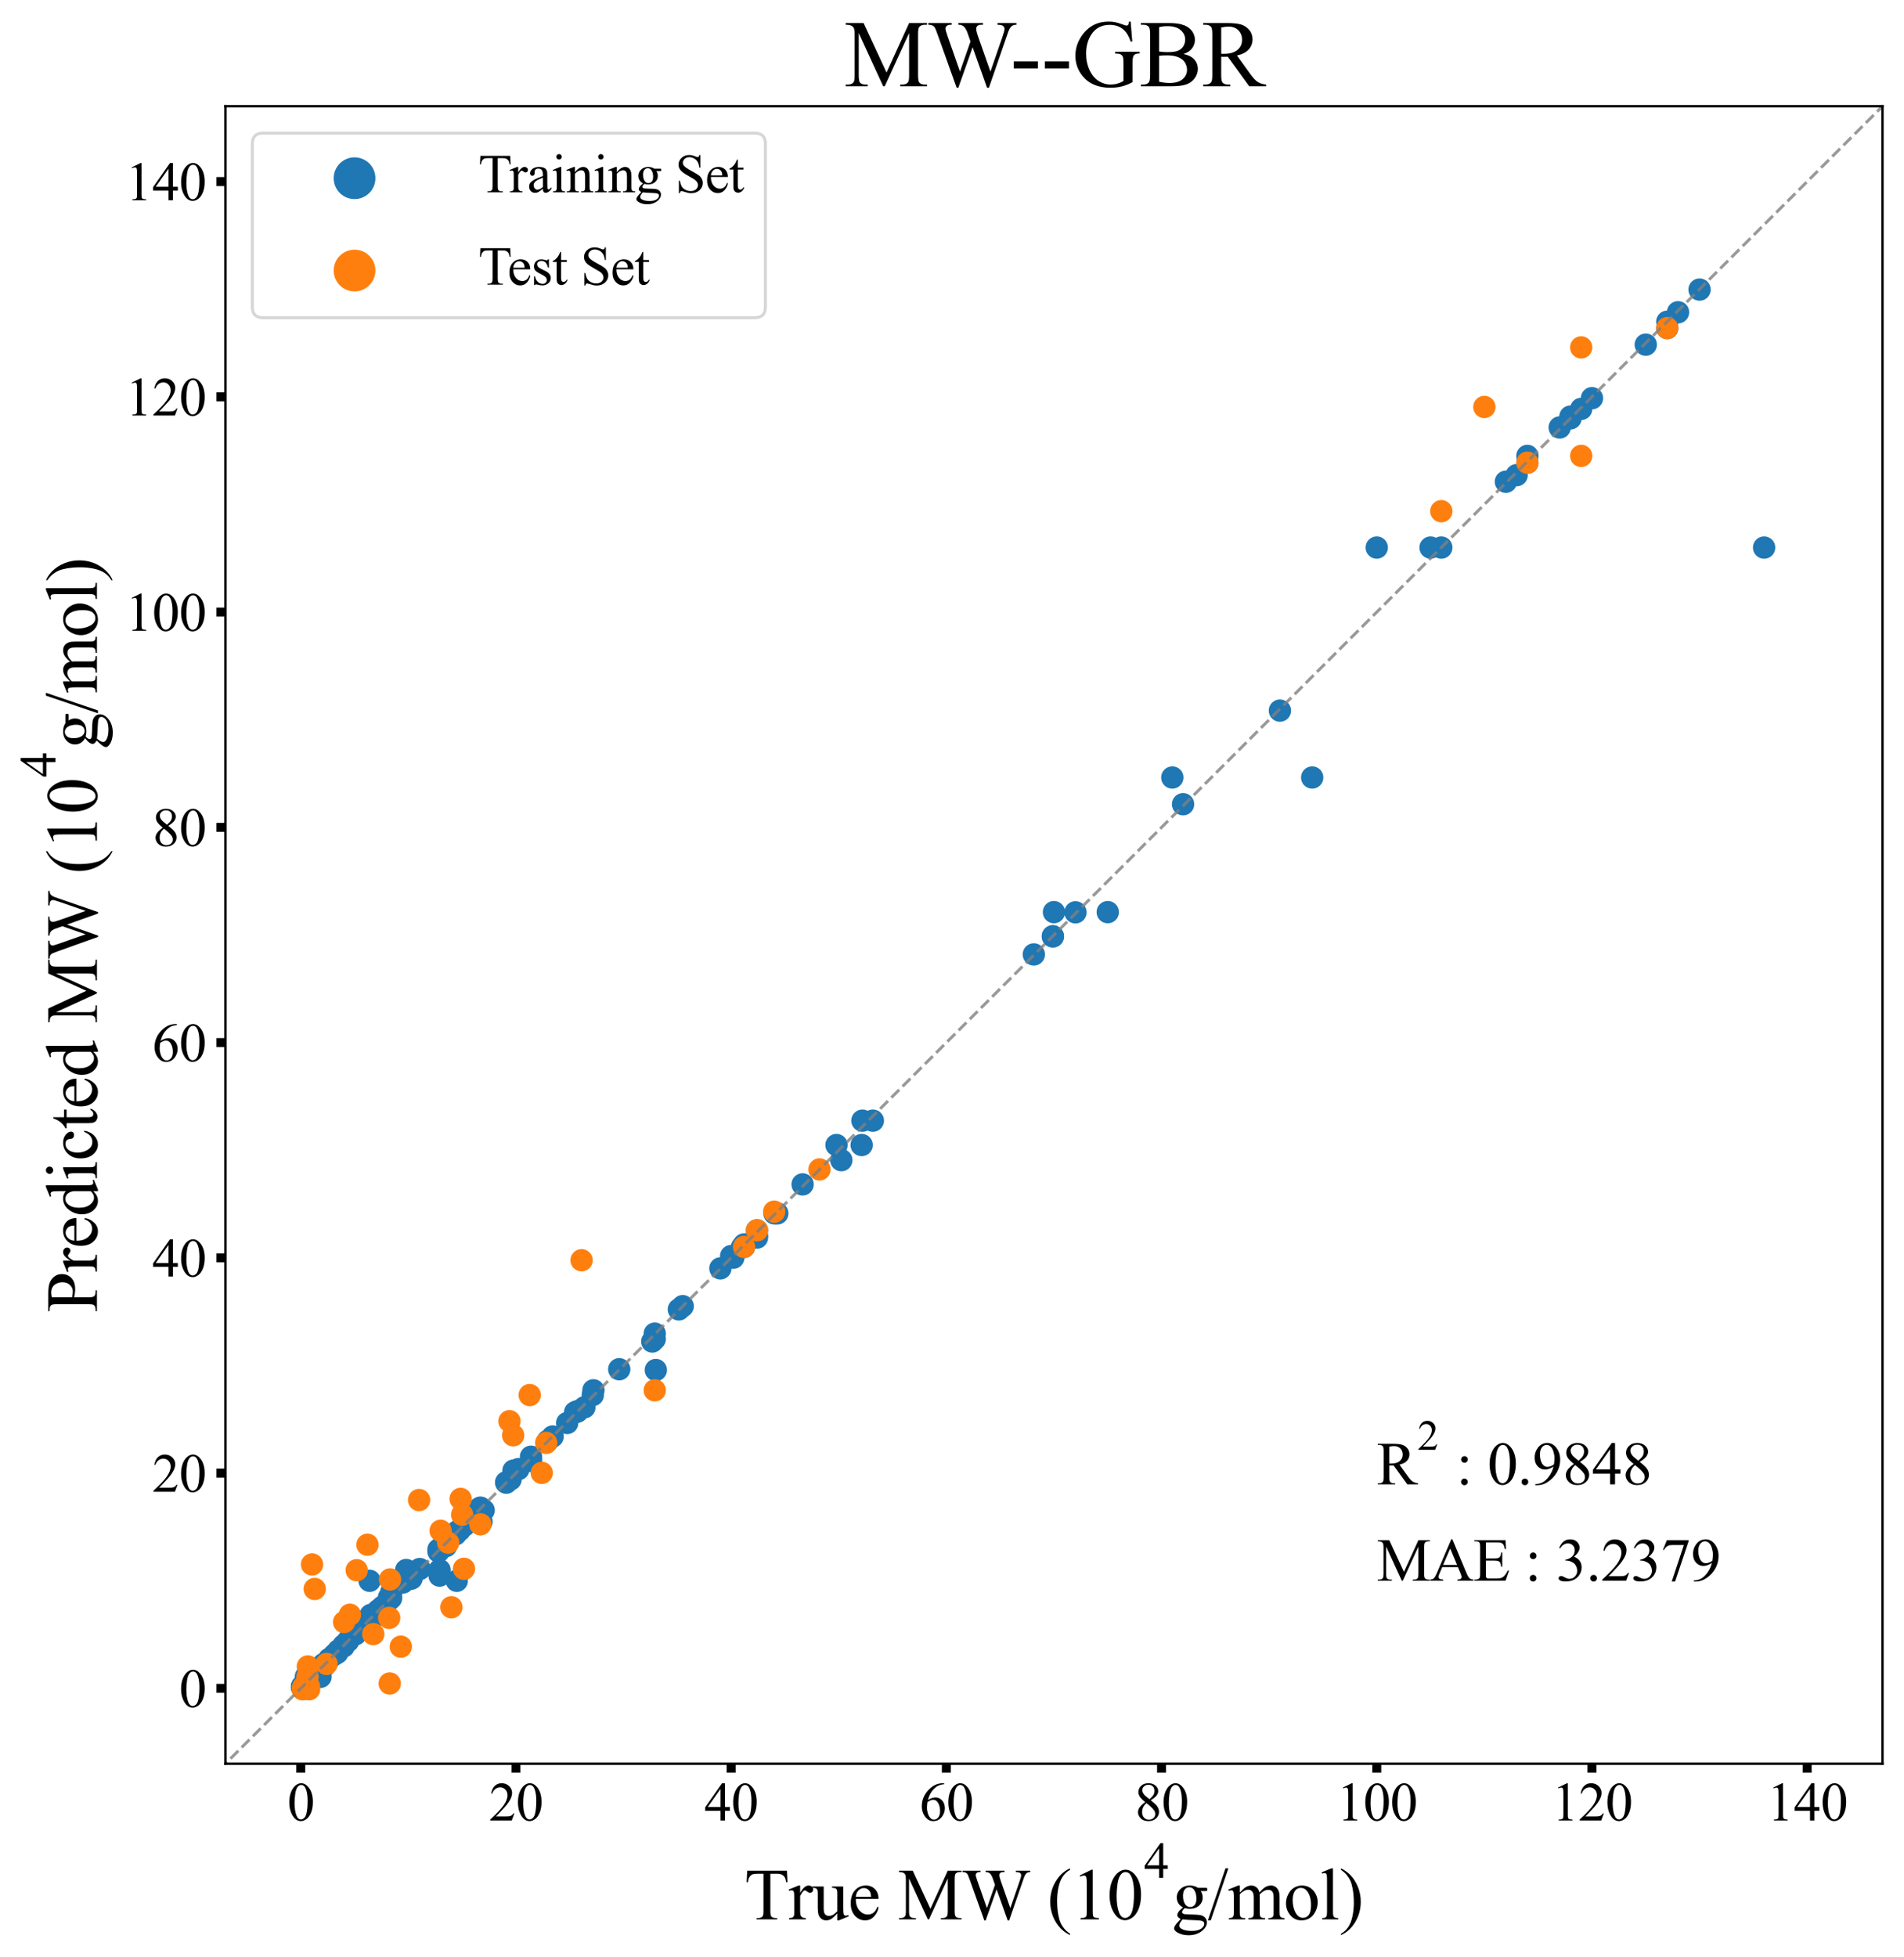 <?xml version="1.0" encoding="utf-8" standalone="no"?>
<!DOCTYPE svg PUBLIC "-//W3C//DTD SVG 1.1//EN"
  "http://www.w3.org/Graphics/SVG/1.1/DTD/svg11.dtd">
<svg xmlns:xlink="http://www.w3.org/1999/xlink" width="637.02pt" height="654.707pt" viewBox="0 0 637.02 654.707" xmlns="http://www.w3.org/2000/svg" version="1.1">
 <defs>
  <style type="text/css">*{stroke-linejoin: round; stroke-linecap: butt}</style>
 </defs>
 <g id="figure_1">
  <g id="patch_1">
   <path d="M 0 654.707 
L 637.02 654.707 
L 637.02 0 
L 0 0 
z
" style="fill: #ffffff"/>
  </g>
  <g id="axes_1">
   <g id="patch_2">
    <path d="M 75.42 589.938 
L 629.82 589.938 
L 629.82 35.538 
L 75.42 35.538 
z
" style="fill: #ffffff"/>
   </g>
   <g id="PathCollection_1">
    <defs>
     <path id="m7627a2fdfe" d="M 0 3.24 
C 0.859 3.24 1.684 2.899 2.291 2.291 
C 2.899 1.684 3.24 0.859 3.24 0 
C 3.24 -0.859 2.899 -1.684 2.291 -2.291 
C 1.684 -2.899 0.859 -3.24 0 -3.24 
C -0.859 -3.24 -1.684 -2.899 -2.291 -2.291 
C -2.899 -1.684 -3.24 -0.859 -3.24 0 
C -3.24 0.859 -2.899 1.684 -2.291 2.291 
C -1.684 2.899 -0.859 3.24 0 3.24 
z
" style="stroke: #1f77b4"/>
    </defs>
    <g clip-path="url(#pdc868e6e7b)">
     <use xlink:href="#m7627a2fdfe" x="103.5" y="561.29" style="fill: #1f77b4; stroke: #1f77b4"/>
     <use xlink:href="#m7627a2fdfe" x="112.968" y="552.401" style="fill: #1f77b4; stroke: #1f77b4"/>
     <use xlink:href="#m7627a2fdfe" x="106.74" y="558.601" style="fill: #1f77b4; stroke: #1f77b4"/>
     <use xlink:href="#m7627a2fdfe" x="173.448" y="491.411" style="fill: #1f77b4; stroke: #1f77b4"/>
     <use xlink:href="#m7627a2fdfe" x="152.82" y="528.765" style="fill: #1f77b4; stroke: #1f77b4"/>
     <use xlink:href="#m7627a2fdfe" x="101.232" y="563.82" style="fill: #1f77b4; stroke: #1f77b4"/>
     <use xlink:href="#m7627a2fdfe" x="112.824" y="552.883" style="fill: #1f77b4; stroke: #1f77b4"/>
     <use xlink:href="#m7627a2fdfe" x="125.496" y="539.858" style="fill: #1f77b4; stroke: #1f77b4"/>
     <use xlink:href="#m7627a2fdfe" x="525.42" y="139.346" style="fill: #1f77b4; stroke: #1f77b4"/>
     <use xlink:href="#m7627a2fdfe" x="288.54" y="374.851" style="fill: #1f77b4; stroke: #1f77b4"/>
     <use xlink:href="#m7627a2fdfe" x="184.896" y="480.497" style="fill: #1f77b4; stroke: #1f77b4"/>
     <use xlink:href="#m7627a2fdfe" x="248.94" y="417.078" style="fill: #1f77b4; stroke: #1f77b4"/>
     <use xlink:href="#m7627a2fdfe" x="122.652" y="542.065" style="fill: #1f77b4; stroke: #1f77b4"/>
     <use xlink:href="#m7627a2fdfe" x="103.968" y="560.869" style="fill: #1f77b4; stroke: #1f77b4"/>
     <use xlink:href="#m7627a2fdfe" x="126.54" y="538.603" style="fill: #1f77b4; stroke: #1f77b4"/>
     <use xlink:href="#m7627a2fdfe" x="245.34" y="420.697" style="fill: #1f77b4; stroke: #1f77b4"/>
     <use xlink:href="#m7627a2fdfe" x="253.26" y="413.232" style="fill: #1f77b4; stroke: #1f77b4"/>
     <use xlink:href="#m7627a2fdfe" x="107.1" y="560.804" style="fill: #1f77b4; stroke: #1f77b4"/>
     <use xlink:href="#m7627a2fdfe" x="532.62" y="133.194" style="fill: #1f77b4; stroke: #1f77b4"/>
     <use xlink:href="#m7627a2fdfe" x="121.176" y="544.04" style="fill: #1f77b4; stroke: #1f77b4"/>
     <use xlink:href="#m7627a2fdfe" x="525.42" y="139.878" style="fill: #1f77b4; stroke: #1f77b4"/>
     <use xlink:href="#m7627a2fdfe" x="189.756" y="475.98" style="fill: #1f77b4; stroke: #1f77b4"/>
     <use xlink:href="#m7627a2fdfe" x="124.992" y="540.113" style="fill: #1f77b4; stroke: #1f77b4"/>
     <use xlink:href="#m7627a2fdfe" x="124.38" y="540.789" style="fill: #1f77b4; stroke: #1f77b4"/>
     <use xlink:href="#m7627a2fdfe" x="352.26" y="313.202" style="fill: #1f77b4; stroke: #1f77b4"/>
     <use xlink:href="#m7627a2fdfe" x="125.82" y="539.434" style="fill: #1f77b4; stroke: #1f77b4"/>
     <use xlink:href="#m7627a2fdfe" x="177.66" y="487.264" style="fill: #1f77b4; stroke: #1f77b4"/>
     <use xlink:href="#m7627a2fdfe" x="130.212" y="535.137" style="fill: #1f77b4; stroke: #1f77b4"/>
     <use xlink:href="#m7627a2fdfe" x="169.38" y="495.941" style="fill: #1f77b4; stroke: #1f77b4"/>
     <use xlink:href="#m7627a2fdfe" x="130.968" y="532.37" style="fill: #1f77b4; stroke: #1f77b4"/>
     <use xlink:href="#m7627a2fdfe" x="193.14" y="472.146" style="fill: #1f77b4; stroke: #1f77b4"/>
     <use xlink:href="#m7627a2fdfe" x="127.62" y="537.917" style="fill: #1f77b4; stroke: #1f77b4"/>
     <use xlink:href="#m7627a2fdfe" x="108.18" y="556.641" style="fill: #1f77b4; stroke: #1f77b4"/>
     <use xlink:href="#m7627a2fdfe" x="521.82" y="142.989" style="fill: #1f77b4; stroke: #1f77b4"/>
     <use xlink:href="#m7627a2fdfe" x="482.22" y="183.157" style="fill: #1f77b4; stroke: #1f77b4"/>
     <use xlink:href="#m7627a2fdfe" x="101.052" y="564.389" style="fill: #1f77b4; stroke: #1f77b4"/>
     <use xlink:href="#m7627a2fdfe" x="108.324" y="557.257" style="fill: #1f77b4; stroke: #1f77b4"/>
     <use xlink:href="#m7627a2fdfe" x="114.984" y="550.718" style="fill: #1f77b4; stroke: #1f77b4"/>
     <use xlink:href="#m7627a2fdfe" x="125.1" y="540.204" style="fill: #1f77b4; stroke: #1f77b4"/>
     <use xlink:href="#m7627a2fdfe" x="101.052" y="564.246" style="fill: #1f77b4; stroke: #1f77b4"/>
     <use xlink:href="#m7627a2fdfe" x="228.42" y="436.901" style="fill: #1f77b4; stroke: #1f77b4"/>
     <use xlink:href="#m7627a2fdfe" x="101.052" y="564.198" style="fill: #1f77b4; stroke: #1f77b4"/>
     <use xlink:href="#m7627a2fdfe" x="183.24" y="481.948" style="fill: #1f77b4; stroke: #1f77b4"/>
     <use xlink:href="#m7627a2fdfe" x="102.78" y="560.869" style="fill: #1f77b4; stroke: #1f77b4"/>
     <use xlink:href="#m7627a2fdfe" x="568.62" y="96.866" style="fill: #1f77b4; stroke: #1f77b4"/>
     <use xlink:href="#m7627a2fdfe" x="113.22" y="552.032" style="fill: #1f77b4; stroke: #1f77b4"/>
     <use xlink:href="#m7627a2fdfe" x="111.78" y="553.522" style="fill: #1f77b4; stroke: #1f77b4"/>
     <use xlink:href="#m7627a2fdfe" x="102.816" y="562.635" style="fill: #1f77b4; stroke: #1f77b4"/>
     <use xlink:href="#m7627a2fdfe" x="170.82" y="494.849" style="fill: #1f77b4; stroke: #1f77b4"/>
     <use xlink:href="#m7627a2fdfe" x="120.456" y="544.89" style="fill: #1f77b4; stroke: #1f77b4"/>
     <use xlink:href="#m7627a2fdfe" x="102.78" y="562.319" style="fill: #1f77b4; stroke: #1f77b4"/>
     <use xlink:href="#m7627a2fdfe" x="150.3" y="514.788" style="fill: #1f77b4; stroke: #1f77b4"/>
     <use xlink:href="#m7627a2fdfe" x="146.7" y="518.981" style="fill: #1f77b4; stroke: #1f77b4"/>
     <use xlink:href="#m7627a2fdfe" x="103.86" y="561.961" style="fill: #1f77b4; stroke: #1f77b4"/>
     <use xlink:href="#m7627a2fdfe" x="177.66" y="488.687" style="fill: #1f77b4; stroke: #1f77b4"/>
     <use xlink:href="#m7627a2fdfe" x="152.46" y="513.208" style="fill: #1f77b4; stroke: #1f77b4"/>
     <use xlink:href="#m7627a2fdfe" x="104.436" y="560.863" style="fill: #1f77b4; stroke: #1f77b4"/>
     <use xlink:href="#m7627a2fdfe" x="121.932" y="544.472" style="fill: #1f77b4; stroke: #1f77b4"/>
     <use xlink:href="#m7627a2fdfe" x="135.9" y="527.03" style="fill: #1f77b4; stroke: #1f77b4"/>
     <use xlink:href="#m7627a2fdfe" x="169.38" y="495.794" style="fill: #1f77b4; stroke: #1f77b4"/>
     <use xlink:href="#m7627a2fdfe" x="130.86" y="534.538" style="fill: #1f77b4; stroke: #1f77b4"/>
     <use xlink:href="#m7627a2fdfe" x="352.26" y="313.202" style="fill: #1f77b4; stroke: #1f77b4"/>
     <use xlink:href="#m7627a2fdfe" x="153.54" y="511.86" style="fill: #1f77b4; stroke: #1f77b4"/>
     <use xlink:href="#m7627a2fdfe" x="120.06" y="543.623" style="fill: #1f77b4; stroke: #1f77b4"/>
     <use xlink:href="#m7627a2fdfe" x="104.328" y="560.898" style="fill: #1f77b4; stroke: #1f77b4"/>
     <use xlink:href="#m7627a2fdfe" x="110.124" y="554.895" style="fill: #1f77b4; stroke: #1f77b4"/>
     <use xlink:href="#m7627a2fdfe" x="114.912" y="550.453" style="fill: #1f77b4; stroke: #1f77b4"/>
     <use xlink:href="#m7627a2fdfe" x="101.376" y="564.134" style="fill: #1f77b4; stroke: #1f77b4"/>
     <use xlink:href="#m7627a2fdfe" x="102.06" y="562.864" style="fill: #1f77b4; stroke: #1f77b4"/>
     <use xlink:href="#m7627a2fdfe" x="155.808" y="509.07" style="fill: #1f77b4; stroke: #1f77b4"/>
     <use xlink:href="#m7627a2fdfe" x="392.22" y="260.071" style="fill: #1f77b4; stroke: #1f77b4"/>
     <use xlink:href="#m7627a2fdfe" x="135.9" y="525.157" style="fill: #1f77b4; stroke: #1f77b4"/>
     <use xlink:href="#m7627a2fdfe" x="152.424" y="512.986" style="fill: #1f77b4; stroke: #1f77b4"/>
     <use xlink:href="#m7627a2fdfe" x="108.54" y="557.29" style="fill: #1f77b4; stroke: #1f77b4"/>
     <use xlink:href="#m7627a2fdfe" x="248.94" y="416.306" style="fill: #1f77b4; stroke: #1f77b4"/>
     <use xlink:href="#m7627a2fdfe" x="248.94" y="416.306" style="fill: #1f77b4; stroke: #1f77b4"/>
     <use xlink:href="#m7627a2fdfe" x="160.74" y="504.292" style="fill: #1f77b4; stroke: #1f77b4"/>
     <use xlink:href="#m7627a2fdfe" x="102.528" y="562.797" style="fill: #1f77b4; stroke: #1f77b4"/>
     <use xlink:href="#m7627a2fdfe" x="148.14" y="516.847" style="fill: #1f77b4; stroke: #1f77b4"/>
     <use xlink:href="#m7627a2fdfe" x="105.264" y="560.869" style="fill: #1f77b4; stroke: #1f77b4"/>
     <use xlink:href="#m7627a2fdfe" x="116.46" y="548.944" style="fill: #1f77b4; stroke: #1f77b4"/>
     <use xlink:href="#m7627a2fdfe" x="128.052" y="537.36" style="fill: #1f77b4; stroke: #1f77b4"/>
     <use xlink:href="#m7627a2fdfe" x="155.808" y="507.231" style="fill: #1f77b4; stroke: #1f77b4"/>
     <use xlink:href="#m7627a2fdfe" x="219.06" y="446.091" style="fill: #1f77b4; stroke: #1f77b4"/>
     <use xlink:href="#m7627a2fdfe" x="102.348" y="560.804" style="fill: #1f77b4; stroke: #1f77b4"/>
     <use xlink:href="#m7627a2fdfe" x="192.42" y="472.385" style="fill: #1f77b4; stroke: #1f77b4"/>
     <use xlink:href="#m7627a2fdfe" x="227.124" y="437.988" style="fill: #1f77b4; stroke: #1f77b4"/>
     <use xlink:href="#m7627a2fdfe" x="161.82" y="505.178" style="fill: #1f77b4; stroke: #1f77b4"/>
     <use xlink:href="#m7627a2fdfe" x="153.828" y="511.822" style="fill: #1f77b4; stroke: #1f77b4"/>
     <use xlink:href="#m7627a2fdfe" x="511.02" y="154.775" style="fill: #1f77b4; stroke: #1f77b4"/>
     <use xlink:href="#m7627a2fdfe" x="525.42" y="139.878" style="fill: #1f77b4; stroke: #1f77b4"/>
     <use xlink:href="#m7627a2fdfe" x="439.02" y="260.071" style="fill: #1f77b4; stroke: #1f77b4"/>
     <use xlink:href="#m7627a2fdfe" x="147.06" y="527.03" style="fill: #1f77b4; stroke: #1f77b4"/>
     <use xlink:href="#m7627a2fdfe" x="116.46" y="548.766" style="fill: #1f77b4; stroke: #1f77b4"/>
     <use xlink:href="#m7627a2fdfe" x="198.54" y="465.052" style="fill: #1f77b4; stroke: #1f77b4"/>
     <use xlink:href="#m7627a2fdfe" x="102.96" y="560.869" style="fill: #1f77b4; stroke: #1f77b4"/>
     <use xlink:href="#m7627a2fdfe" x="152.82" y="512.381" style="fill: #1f77b4; stroke: #1f77b4"/>
     <use xlink:href="#m7627a2fdfe" x="124.02" y="540.187" style="fill: #1f77b4; stroke: #1f77b4"/>
     <use xlink:href="#m7627a2fdfe" x="118.98" y="546.646" style="fill: #1f77b4; stroke: #1f77b4"/>
     <use xlink:href="#m7627a2fdfe" x="590.22" y="183.157" style="fill: #1f77b4; stroke: #1f77b4"/>
     <use xlink:href="#m7627a2fdfe" x="149.22" y="517.17" style="fill: #1f77b4; stroke: #1f77b4"/>
     <use xlink:href="#m7627a2fdfe" x="146.952" y="518.47" style="fill: #1f77b4; stroke: #1f77b4"/>
     <use xlink:href="#m7627a2fdfe" x="268.524" y="396.172" style="fill: #1f77b4; stroke: #1f77b4"/>
     <use xlink:href="#m7627a2fdfe" x="288.288" y="383.005" style="fill: #1f77b4; stroke: #1f77b4"/>
     <use xlink:href="#m7627a2fdfe" x="561.42" y="104.454" style="fill: #1f77b4; stroke: #1f77b4"/>
     <use xlink:href="#m7627a2fdfe" x="260.064" y="405.866" style="fill: #1f77b4; stroke: #1f77b4"/>
     <use xlink:href="#m7627a2fdfe" x="134.82" y="529.319" style="fill: #1f77b4; stroke: #1f77b4"/>
     <use xlink:href="#m7627a2fdfe" x="130.14" y="534.339" style="fill: #1f77b4; stroke: #1f77b4"/>
     <use xlink:href="#m7627a2fdfe" x="195.516" y="470.737" style="fill: #1f77b4; stroke: #1f77b4"/>
     <use xlink:href="#m7627a2fdfe" x="137.7" y="527.986" style="fill: #1f77b4; stroke: #1f77b4"/>
     <use xlink:href="#m7627a2fdfe" x="557.82" y="109.746" style="fill: #1f77b4; stroke: #1f77b4"/>
     <use xlink:href="#m7627a2fdfe" x="101.124" y="564.198" style="fill: #1f77b4; stroke: #1f77b4"/>
     <use xlink:href="#m7627a2fdfe" x="107.244" y="560.869" style="fill: #1f77b4; stroke: #1f77b4"/>
     <use xlink:href="#m7627a2fdfe" x="241.02" y="424.257" style="fill: #1f77b4; stroke: #1f77b4"/>
     <use xlink:href="#m7627a2fdfe" x="478.62" y="183.157" style="fill: #1f77b4; stroke: #1f77b4"/>
     <use xlink:href="#m7627a2fdfe" x="244.62" y="420.139" style="fill: #1f77b4; stroke: #1f77b4"/>
     <use xlink:href="#m7627a2fdfe" x="101.088" y="564.134" style="fill: #1f77b4; stroke: #1f77b4"/>
     <use xlink:href="#m7627a2fdfe" x="219.42" y="458.261" style="fill: #1f77b4; stroke: #1f77b4"/>
     <use xlink:href="#m7627a2fdfe" x="198.324" y="466.636" style="fill: #1f77b4; stroke: #1f77b4"/>
     <use xlink:href="#m7627a2fdfe" x="292.032" y="374.851" style="fill: #1f77b4; stroke: #1f77b4"/>
     <use xlink:href="#m7627a2fdfe" x="370.62" y="305.1" style="fill: #1f77b4; stroke: #1f77b4"/>
     <use xlink:href="#m7627a2fdfe" x="219.06" y="447.896" style="fill: #1f77b4; stroke: #1f77b4"/>
     <use xlink:href="#m7627a2fdfe" x="118.98" y="545.612" style="fill: #1f77b4; stroke: #1f77b4"/>
     <use xlink:href="#m7627a2fdfe" x="146.7" y="518.304" style="fill: #1f77b4; stroke: #1f77b4"/>
     <use xlink:href="#m7627a2fdfe" x="529.02" y="136.763" style="fill: #1f77b4; stroke: #1f77b4"/>
     <use xlink:href="#m7627a2fdfe" x="127.26" y="538.184" style="fill: #1f77b4; stroke: #1f77b4"/>
     <use xlink:href="#m7627a2fdfe" x="147.06" y="525.157" style="fill: #1f77b4; stroke: #1f77b4"/>
     <use xlink:href="#m7627a2fdfe" x="101.052" y="564.256" style="fill: #1f77b4; stroke: #1f77b4"/>
     <use xlink:href="#m7627a2fdfe" x="193.14" y="472.082" style="fill: #1f77b4; stroke: #1f77b4"/>
     <use xlink:href="#m7627a2fdfe" x="160.74" y="504.79" style="fill: #1f77b4; stroke: #1f77b4"/>
     <use xlink:href="#m7627a2fdfe" x="503.82" y="161.131" style="fill: #1f77b4; stroke: #1f77b4"/>
     <use xlink:href="#m7627a2fdfe" x="160.344" y="504.573" style="fill: #1f77b4; stroke: #1f77b4"/>
     <use xlink:href="#m7627a2fdfe" x="140.436" y="524.828" style="fill: #1f77b4; stroke: #1f77b4"/>
     <use xlink:href="#m7627a2fdfe" x="345.888" y="319.25" style="fill: #1f77b4; stroke: #1f77b4"/>
     <use xlink:href="#m7627a2fdfe" x="101.592" y="563.798" style="fill: #1f77b4; stroke: #1f77b4"/>
     <use xlink:href="#m7627a2fdfe" x="511.02" y="152.494" style="fill: #1f77b4; stroke: #1f77b4"/>
     <use xlink:href="#m7627a2fdfe" x="127.62" y="538.096" style="fill: #1f77b4; stroke: #1f77b4"/>
     <use xlink:href="#m7627a2fdfe" x="557.82" y="107.616" style="fill: #1f77b4; stroke: #1f77b4"/>
     <use xlink:href="#m7627a2fdfe" x="101.88" y="563.249" style="fill: #1f77b4; stroke: #1f77b4"/>
     <use xlink:href="#m7627a2fdfe" x="123.66" y="543.623" style="fill: #1f77b4; stroke: #1f77b4"/>
     <use xlink:href="#m7627a2fdfe" x="155.34" y="509.974" style="fill: #1f77b4; stroke: #1f77b4"/>
     <use xlink:href="#m7627a2fdfe" x="123.66" y="528.765" style="fill: #1f77b4; stroke: #1f77b4"/>
     <use xlink:href="#m7627a2fdfe" x="108.18" y="557.077" style="fill: #1f77b4; stroke: #1f77b4"/>
     <use xlink:href="#m7627a2fdfe" x="253.26" y="411.533" style="fill: #1f77b4; stroke: #1f77b4"/>
     <use xlink:href="#m7627a2fdfe" x="281.484" y="388.063" style="fill: #1f77b4; stroke: #1f77b4"/>
     <use xlink:href="#m7627a2fdfe" x="171.792" y="491.908" style="fill: #1f77b4; stroke: #1f77b4"/>
     <use xlink:href="#m7627a2fdfe" x="352.62" y="305.1" style="fill: #1f77b4; stroke: #1f77b4"/>
     <use xlink:href="#m7627a2fdfe" x="120.78" y="544.051" style="fill: #1f77b4; stroke: #1f77b4"/>
     <use xlink:href="#m7627a2fdfe" x="160.164" y="506.065" style="fill: #1f77b4; stroke: #1f77b4"/>
     <use xlink:href="#m7627a2fdfe" x="158.22" y="506.841" style="fill: #1f77b4; stroke: #1f77b4"/>
     <use xlink:href="#m7627a2fdfe" x="507.42" y="158.932" style="fill: #1f77b4; stroke: #1f77b4"/>
     <use xlink:href="#m7627a2fdfe" x="550.62" y="115.29" style="fill: #1f77b4; stroke: #1f77b4"/>
     <use xlink:href="#m7627a2fdfe" x="259.092" y="405.855" style="fill: #1f77b4; stroke: #1f77b4"/>
     <use xlink:href="#m7627a2fdfe" x="101.628" y="563.556" style="fill: #1f77b4; stroke: #1f77b4"/>
     <use xlink:href="#m7627a2fdfe" x="137.34" y="528.082" style="fill: #1f77b4; stroke: #1f77b4"/>
     <use xlink:href="#m7627a2fdfe" x="207.18" y="458" style="fill: #1f77b4; stroke: #1f77b4"/>
     <use xlink:href="#m7627a2fdfe" x="155.412" y="510.267" style="fill: #1f77b4; stroke: #1f77b4"/>
     <use xlink:href="#m7627a2fdfe" x="253.26" y="413.966" style="fill: #1f77b4; stroke: #1f77b4"/>
     <use xlink:href="#m7627a2fdfe" x="161.1" y="508.991" style="fill: #1f77b4; stroke: #1f77b4"/>
     <use xlink:href="#m7627a2fdfe" x="395.82" y="269.007" style="fill: #1f77b4; stroke: #1f77b4"/>
     <use xlink:href="#m7627a2fdfe" x="103.572" y="561.237" style="fill: #1f77b4; stroke: #1f77b4"/>
     <use xlink:href="#m7627a2fdfe" x="125.496" y="539.908" style="fill: #1f77b4; stroke: #1f77b4"/>
     <use xlink:href="#m7627a2fdfe" x="359.82" y="305.169" style="fill: #1f77b4; stroke: #1f77b4"/>
     <use xlink:href="#m7627a2fdfe" x="248.22" y="417.207" style="fill: #1f77b4; stroke: #1f77b4"/>
     <use xlink:href="#m7627a2fdfe" x="115.02" y="550.281" style="fill: #1f77b4; stroke: #1f77b4"/>
     <use xlink:href="#m7627a2fdfe" x="101.052" y="564.398" style="fill: #1f77b4; stroke: #1f77b4"/>
     <use xlink:href="#m7627a2fdfe" x="193.14" y="472.146" style="fill: #1f77b4; stroke: #1f77b4"/>
     <use xlink:href="#m7627a2fdfe" x="149.94" y="515.209" style="fill: #1f77b4; stroke: #1f77b4"/>
     <use xlink:href="#m7627a2fdfe" x="460.62" y="183.157" style="fill: #1f77b4; stroke: #1f77b4"/>
     <use xlink:href="#m7627a2fdfe" x="128.052" y="537.507" style="fill: #1f77b4; stroke: #1f77b4"/>
     <use xlink:href="#m7627a2fdfe" x="279.864" y="383.005" style="fill: #1f77b4; stroke: #1f77b4"/>
     <use xlink:href="#m7627a2fdfe" x="105.408" y="559.975" style="fill: #1f77b4; stroke: #1f77b4"/>
     <use xlink:href="#m7627a2fdfe" x="428.22" y="237.697" style="fill: #1f77b4; stroke: #1f77b4"/>
     <use xlink:href="#m7627a2fdfe" x="218.232" y="448.728" style="fill: #1f77b4; stroke: #1f77b4"/>
     <use xlink:href="#m7627a2fdfe" x="118.26" y="546.719" style="fill: #1f77b4; stroke: #1f77b4"/>
    </g>
   </g>
   <g id="PathCollection_2">
    <defs>
     <path id="mff7806d756" d="M 0 3.24 
C 0.859 3.24 1.684 2.899 2.291 2.291 
C 2.899 1.684 3.24 0.859 3.24 0 
C 3.24 -0.859 2.899 -1.684 2.291 -2.291 
C 1.684 -2.899 0.859 -3.24 0 -3.24 
C -0.859 -3.24 -1.684 -2.899 -2.291 -2.291 
C -2.899 -1.684 -3.24 -0.859 -3.24 0 
C -3.24 0.859 -2.899 1.684 -2.291 2.291 
C -1.684 2.899 -0.859 3.24 0 3.24 
z
" style="stroke: #ff7f0e"/>
    </defs>
    <g clip-path="url(#pdc868e6e7b)">
     <use xlink:href="#mff7806d756" x="253.26" y="411.533" style="fill: #ff7f0e; stroke: #ff7f0e"/>
     <use xlink:href="#mff7806d756" x="147.42" y="512.03" style="fill: #ff7f0e; stroke: #ff7f0e"/>
     <use xlink:href="#mff7806d756" x="130.5" y="528.313" style="fill: #ff7f0e; stroke: #ff7f0e"/>
     <use xlink:href="#mff7806d756" x="181.26" y="492.667" style="fill: #ff7f0e; stroke: #ff7f0e"/>
     <use xlink:href="#mff7806d756" x="529.02" y="152.494" style="fill: #ff7f0e; stroke: #ff7f0e"/>
     <use xlink:href="#mff7806d756" x="496.62" y="136.132" style="fill: #ff7f0e; stroke: #ff7f0e"/>
     <use xlink:href="#mff7806d756" x="117.072" y="540.113" style="fill: #ff7f0e; stroke: #ff7f0e"/>
     <use xlink:href="#mff7806d756" x="115.128" y="542.573" style="fill: #ff7f0e; stroke: #ff7f0e"/>
     <use xlink:href="#mff7806d756" x="102.888" y="560.869" style="fill: #ff7f0e; stroke: #ff7f0e"/>
     <use xlink:href="#mff7806d756" x="105.3" y="531.497" style="fill: #ff7f0e; stroke: #ff7f0e"/>
     <use xlink:href="#mff7806d756" x="104.4" y="523.305" style="fill: #ff7f0e; stroke: #ff7f0e"/>
     <use xlink:href="#mff7806d756" x="155.232" y="524.758" style="fill: #ff7f0e; stroke: #ff7f0e"/>
     <use xlink:href="#mff7806d756" x="151.02" y="537.618" style="fill: #ff7f0e; stroke: #ff7f0e"/>
     <use xlink:href="#mff7806d756" x="140.22" y="501.752" style="fill: #ff7f0e; stroke: #ff7f0e"/>
     <use xlink:href="#mff7806d756" x="103.392" y="564.162" style="fill: #ff7f0e; stroke: #ff7f0e"/>
     <use xlink:href="#mff7806d756" x="482.22" y="170.991" style="fill: #ff7f0e; stroke: #ff7f0e"/>
     <use xlink:href="#mff7806d756" x="248.94" y="417.078" style="fill: #ff7f0e; stroke: #ff7f0e"/>
     <use xlink:href="#mff7806d756" x="102.564" y="562.859" style="fill: #ff7f0e; stroke: #ff7f0e"/>
     <use xlink:href="#mff7806d756" x="194.58" y="421.544" style="fill: #ff7f0e; stroke: #ff7f0e"/>
     <use xlink:href="#mff7806d756" x="130.212" y="541.173" style="fill: #ff7f0e; stroke: #ff7f0e"/>
     <use xlink:href="#mff7806d756" x="259.02" y="405.293" style="fill: #ff7f0e; stroke: #ff7f0e"/>
     <use xlink:href="#mff7806d756" x="149.94" y="516.015" style="fill: #ff7f0e; stroke: #ff7f0e"/>
     <use xlink:href="#mff7806d756" x="171.684" y="480.096" style="fill: #ff7f0e; stroke: #ff7f0e"/>
     <use xlink:href="#mff7806d756" x="557.82" y="109.746" style="fill: #ff7f0e; stroke: #ff7f0e"/>
     <use xlink:href="#mff7806d756" x="130.392" y="563.113" style="fill: #ff7f0e; stroke: #ff7f0e"/>
     <use xlink:href="#mff7806d756" x="154.116" y="501.368" style="fill: #ff7f0e; stroke: #ff7f0e"/>
     <use xlink:href="#mff7806d756" x="124.884" y="546.594" style="fill: #ff7f0e; stroke: #ff7f0e"/>
     <use xlink:href="#mff7806d756" x="529.02" y="116.2" style="fill: #ff7f0e; stroke: #ff7f0e"/>
     <use xlink:href="#mff7806d756" x="154.62" y="506.666" style="fill: #ff7f0e; stroke: #ff7f0e"/>
     <use xlink:href="#mff7806d756" x="122.94" y="516.699" style="fill: #ff7f0e; stroke: #ff7f0e"/>
     <use xlink:href="#mff7806d756" x="103.428" y="565.047" style="fill: #ff7f0e; stroke: #ff7f0e"/>
     <use xlink:href="#mff7806d756" x="109.26" y="556.565" style="fill: #ff7f0e; stroke: #ff7f0e"/>
     <use xlink:href="#mff7806d756" x="274.176" y="391.161" style="fill: #ff7f0e; stroke: #ff7f0e"/>
     <use xlink:href="#mff7806d756" x="134.1" y="550.804" style="fill: #ff7f0e; stroke: #ff7f0e"/>
     <use xlink:href="#mff7806d756" x="101.412" y="564.398" style="fill: #ff7f0e; stroke: #ff7f0e"/>
     <use xlink:href="#mff7806d756" x="119.34" y="525.23" style="fill: #ff7f0e; stroke: #ff7f0e"/>
     <use xlink:href="#mff7806d756" x="177.228" y="466.636" style="fill: #ff7f0e; stroke: #ff7f0e"/>
     <use xlink:href="#mff7806d756" x="160.74" y="509.867" style="fill: #ff7f0e; stroke: #ff7f0e"/>
     <use xlink:href="#mff7806d756" x="170.46" y="475.379" style="fill: #ff7f0e; stroke: #ff7f0e"/>
     <use xlink:href="#mff7806d756" x="101.268" y="565.062" style="fill: #ff7f0e; stroke: #ff7f0e"/>
     <use xlink:href="#mff7806d756" x="511.02" y="154.775" style="fill: #ff7f0e; stroke: #ff7f0e"/>
     <use xlink:href="#mff7806d756" x="182.736" y="482.628" style="fill: #ff7f0e; stroke: #ff7f0e"/>
     <use xlink:href="#mff7806d756" x="102.996" y="557.417" style="fill: #ff7f0e; stroke: #ff7f0e"/>
     <use xlink:href="#mff7806d756" x="219.06" y="465.052" style="fill: #ff7f0e; stroke: #ff7f0e"/>
    </g>
   </g>
   <g id="matplotlib.axis_1">
    <g id="xtick_1">
     <g id="line2d_1">
      <defs>
       <path id="ma4f9a1318b" d="M 0 0 
L 0 3 
" style="stroke: #000000; stroke-width: 3"/>
      </defs>
      <g>
       <use xlink:href="#ma4f9a1318b" x="100.62" y="589.938" style="stroke: #000000; stroke-width: 3"/>
      </g>
     </g>
     <g id="text_1">
      <!-- 0 -->
      <g transform="translate(96.12 608.937) scale(0.18 -0.18)">
       <defs>
        <path id="TimesNewRomanPSMT-30" d="M 231 2094 
Q 231 2819 450 3342 
Q 669 3866 1031 4122 
Q 1313 4325 1613 4325 
Q 2100 4325 2488 3828 
Q 2972 3213 2972 2159 
Q 2972 1422 2759 906 
Q 2547 391 2217 158 
Q 1888 -75 1581 -75 
Q 975 -75 572 641 
Q 231 1244 231 2094 
z
M 844 2016 
Q 844 1141 1059 588 
Q 1238 122 1591 122 
Q 1759 122 1940 273 
Q 2122 425 2216 781 
Q 2359 1319 2359 2297 
Q 2359 3022 2209 3506 
Q 2097 3866 1919 4016 
Q 1791 4119 1609 4119 
Q 1397 4119 1231 3928 
Q 1006 3669 925 3112 
Q 844 2556 844 2016 
z
" transform="scale(0.016)"/>
       </defs>
       <use xlink:href="#TimesNewRomanPSMT-30"/>
      </g>
     </g>
    </g>
    <g id="xtick_2">
     <g id="line2d_2">
      <g>
       <use xlink:href="#ma4f9a1318b" x="172.62" y="589.938" style="stroke: #000000; stroke-width: 3"/>
      </g>
     </g>
     <g id="text_2">
      <!-- 20 -->
      <g transform="translate(163.62 608.937) scale(0.18 -0.18)">
       <defs>
        <path id="TimesNewRomanPSMT-32" d="M 2934 816 
L 2638 0 
L 138 0 
L 138 116 
Q 1241 1122 1691 1759 
Q 2141 2397 2141 2925 
Q 2141 3328 1894 3587 
Q 1647 3847 1303 3847 
Q 991 3847 742 3664 
Q 494 3481 375 3128 
L 259 3128 
Q 338 3706 661 4015 
Q 984 4325 1469 4325 
Q 1984 4325 2329 3994 
Q 2675 3663 2675 3213 
Q 2675 2891 2525 2569 
Q 2294 2063 1775 1497 
Q 997 647 803 472 
L 1909 472 
Q 2247 472 2383 497 
Q 2519 522 2628 598 
Q 2738 675 2819 816 
L 2934 816 
z
" transform="scale(0.016)"/>
       </defs>
       <use xlink:href="#TimesNewRomanPSMT-32"/>
       <use xlink:href="#TimesNewRomanPSMT-30" x="50"/>
      </g>
     </g>
    </g>
    <g id="xtick_3">
     <g id="line2d_3">
      <g>
       <use xlink:href="#ma4f9a1318b" x="244.62" y="589.938" style="stroke: #000000; stroke-width: 3"/>
      </g>
     </g>
     <g id="text_3">
      <!-- 40 -->
      <g transform="translate(235.62 608.937) scale(0.18 -0.18)">
       <defs>
        <path id="TimesNewRomanPSMT-34" d="M 2978 1563 
L 2978 1119 
L 2409 1119 
L 2409 0 
L 1894 0 
L 1894 1119 
L 100 1119 
L 100 1519 
L 2066 4325 
L 2409 4325 
L 2409 1563 
L 2978 1563 
z
M 1894 1563 
L 1894 3666 
L 406 1563 
L 1894 1563 
z
" transform="scale(0.016)"/>
       </defs>
       <use xlink:href="#TimesNewRomanPSMT-34"/>
       <use xlink:href="#TimesNewRomanPSMT-30" x="50"/>
      </g>
     </g>
    </g>
    <g id="xtick_4">
     <g id="line2d_4">
      <g>
       <use xlink:href="#ma4f9a1318b" x="316.62" y="589.938" style="stroke: #000000; stroke-width: 3"/>
      </g>
     </g>
     <g id="text_4">
      <!-- 60 -->
      <g transform="translate(307.62 608.937) scale(0.18 -0.18)">
       <defs>
        <path id="TimesNewRomanPSMT-36" d="M 2869 4325 
L 2869 4209 
Q 2456 4169 2195 4045 
Q 1934 3922 1679 3669 
Q 1425 3416 1258 3105 
Q 1091 2794 978 2366 
Q 1428 2675 1881 2675 
Q 2316 2675 2634 2325 
Q 2953 1975 2953 1425 
Q 2953 894 2631 456 
Q 2244 -75 1606 -75 
Q 1172 -75 869 213 
Q 275 772 275 1663 
Q 275 2231 503 2743 
Q 731 3256 1154 3653 
Q 1578 4050 1965 4187 
Q 2353 4325 2688 4325 
L 2869 4325 
z
M 925 2138 
Q 869 1716 869 1456 
Q 869 1156 980 804 
Q 1091 453 1309 247 
Q 1469 100 1697 100 
Q 1969 100 2183 356 
Q 2397 613 2397 1088 
Q 2397 1622 2184 2012 
Q 1972 2403 1581 2403 
Q 1463 2403 1327 2353 
Q 1191 2303 925 2138 
z
" transform="scale(0.016)"/>
       </defs>
       <use xlink:href="#TimesNewRomanPSMT-36"/>
       <use xlink:href="#TimesNewRomanPSMT-30" x="50"/>
      </g>
     </g>
    </g>
    <g id="xtick_5">
     <g id="line2d_5">
      <g>
       <use xlink:href="#ma4f9a1318b" x="388.62" y="589.938" style="stroke: #000000; stroke-width: 3"/>
      </g>
     </g>
     <g id="text_5">
      <!-- 80 -->
      <g transform="translate(379.62 608.937) scale(0.18 -0.18)">
       <defs>
        <path id="TimesNewRomanPSMT-38" d="M 1228 2134 
Q 725 2547 579 2797 
Q 434 3047 434 3316 
Q 434 3728 753 4026 
Q 1072 4325 1600 4325 
Q 2113 4325 2425 4047 
Q 2738 3769 2738 3413 
Q 2738 3175 2569 2928 
Q 2400 2681 1866 2347 
Q 2416 1922 2594 1678 
Q 2831 1359 2831 1006 
Q 2831 559 2490 242 
Q 2150 -75 1597 -75 
Q 994 -75 656 303 
Q 388 606 388 966 
Q 388 1247 577 1523 
Q 766 1800 1228 2134 
z
M 1719 2469 
Q 2094 2806 2194 3001 
Q 2294 3197 2294 3444 
Q 2294 3772 2109 3958 
Q 1925 4144 1606 4144 
Q 1288 4144 1088 3959 
Q 888 3775 888 3528 
Q 888 3366 970 3203 
Q 1053 3041 1206 2894 
L 1719 2469 
z
M 1375 2016 
Q 1116 1797 991 1539 
Q 866 1281 866 981 
Q 866 578 1086 336 
Q 1306 94 1647 94 
Q 1984 94 2187 284 
Q 2391 475 2391 747 
Q 2391 972 2272 1150 
Q 2050 1481 1375 2016 
z
" transform="scale(0.016)"/>
       </defs>
       <use xlink:href="#TimesNewRomanPSMT-38"/>
       <use xlink:href="#TimesNewRomanPSMT-30" x="50"/>
      </g>
     </g>
    </g>
    <g id="xtick_6">
     <g id="line2d_6">
      <g>
       <use xlink:href="#ma4f9a1318b" x="460.62" y="589.938" style="stroke: #000000; stroke-width: 3"/>
      </g>
     </g>
     <g id="text_6">
      <!-- 100 -->
      <g transform="translate(447.12 608.937) scale(0.18 -0.18)">
       <defs>
        <path id="TimesNewRomanPSMT-31" d="M 750 3822 
L 1781 4325 
L 1884 4325 
L 1884 747 
Q 1884 391 1914 303 
Q 1944 216 2037 169 
Q 2131 122 2419 116 
L 2419 0 
L 825 0 
L 825 116 
Q 1125 122 1212 167 
Q 1300 213 1334 289 
Q 1369 366 1369 747 
L 1369 3034 
Q 1369 3497 1338 3628 
Q 1316 3728 1258 3775 
Q 1200 3822 1119 3822 
Q 1003 3822 797 3725 
L 750 3822 
z
" transform="scale(0.016)"/>
       </defs>
       <use xlink:href="#TimesNewRomanPSMT-31"/>
       <use xlink:href="#TimesNewRomanPSMT-30" x="50"/>
       <use xlink:href="#TimesNewRomanPSMT-30" x="100"/>
      </g>
     </g>
    </g>
    <g id="xtick_7">
     <g id="line2d_7">
      <g>
       <use xlink:href="#ma4f9a1318b" x="532.62" y="589.938" style="stroke: #000000; stroke-width: 3"/>
      </g>
     </g>
     <g id="text_7">
      <!-- 120 -->
      <g transform="translate(519.12 608.937) scale(0.18 -0.18)">
       <use xlink:href="#TimesNewRomanPSMT-31"/>
       <use xlink:href="#TimesNewRomanPSMT-32" x="50"/>
       <use xlink:href="#TimesNewRomanPSMT-30" x="100"/>
      </g>
     </g>
    </g>
    <g id="xtick_8">
     <g id="line2d_8">
      <g>
       <use xlink:href="#ma4f9a1318b" x="604.62" y="589.938" style="stroke: #000000; stroke-width: 3"/>
      </g>
     </g>
     <g id="text_8">
      <!-- 140 -->
      <g transform="translate(591.12 608.937) scale(0.18 -0.18)">
       <use xlink:href="#TimesNewRomanPSMT-31"/>
       <use xlink:href="#TimesNewRomanPSMT-34" x="50"/>
       <use xlink:href="#TimesNewRomanPSMT-30" x="100"/>
      </g>
     </g>
    </g>
    <g id="text_9">
     <!-- True MW ($10^4$g/mol) -->
     <g transform="translate(249.06 642.227) scale(0.24 -0.24)">
      <defs>
       <path id="TimesNewRomanPSMT-54" d="M 3703 4238 
L 3750 3244 
L 3631 3244 
Q 3597 3506 3538 3619 
Q 3441 3800 3280 3886 
Q 3119 3972 2856 3972 
L 2259 3972 
L 2259 734 
Q 2259 344 2344 247 
Q 2463 116 2709 116 
L 2856 116 
L 2856 0 
L 1059 0 
L 1059 116 
L 1209 116 
Q 1478 116 1591 278 
Q 1659 378 1659 734 
L 1659 3972 
L 1150 3972 
Q 853 3972 728 3928 
Q 566 3869 450 3700 
Q 334 3531 313 3244 
L 194 3244 
L 244 4238 
L 3703 4238 
z
" transform="scale(0.016)"/>
       <path id="TimesNewRomanPSMT-72" d="M 1038 2947 
L 1038 2303 
Q 1397 2947 1775 2947 
Q 1947 2947 2059 2842 
Q 2172 2738 2172 2600 
Q 2172 2478 2090 2393 
Q 2009 2309 1897 2309 
Q 1788 2309 1652 2417 
Q 1516 2525 1450 2525 
Q 1394 2525 1328 2463 
Q 1188 2334 1038 2041 
L 1038 669 
Q 1038 431 1097 309 
Q 1138 225 1241 169 
Q 1344 113 1538 113 
L 1538 0 
L 72 0 
L 72 113 
Q 291 113 397 181 
Q 475 231 506 341 
Q 522 394 522 644 
L 522 1753 
Q 522 2253 501 2348 
Q 481 2444 426 2487 
Q 372 2531 291 2531 
Q 194 2531 72 2484 
L 41 2597 
L 906 2947 
L 1038 2947 
z
" transform="scale(0.016)"/>
       <path id="TimesNewRomanPSMT-75" d="M 2709 2863 
L 2709 1128 
Q 2709 631 2732 520 
Q 2756 409 2807 365 
Q 2859 322 2928 322 
Q 3025 322 3147 375 
L 3191 266 
L 2334 -88 
L 2194 -88 
L 2194 519 
Q 1825 119 1631 15 
Q 1438 -88 1222 -88 
Q 981 -88 804 51 
Q 628 191 559 409 
Q 491 628 491 1028 
L 491 2306 
Q 491 2509 447 2587 
Q 403 2666 317 2708 
Q 231 2750 6 2747 
L 6 2863 
L 1009 2863 
L 1009 947 
Q 1009 547 1148 422 
Q 1288 297 1484 297 
Q 1619 297 1789 381 
Q 1959 466 2194 703 
L 2194 2325 
Q 2194 2569 2105 2655 
Q 2016 2741 1734 2747 
L 1734 2863 
L 2709 2863 
z
" transform="scale(0.016)"/>
       <path id="TimesNewRomanPSMT-65" d="M 681 1784 
Q 678 1147 991 784 
Q 1303 422 1725 422 
Q 2006 422 2214 576 
Q 2422 731 2563 1106 
L 2659 1044 
Q 2594 616 2278 264 
Q 1963 -88 1488 -88 
Q 972 -88 605 314 
Q 238 716 238 1394 
Q 238 2128 614 2539 
Q 991 2950 1559 2950 
Q 2041 2950 2350 2633 
Q 2659 2316 2659 1784 
L 681 1784 
z
M 681 1966 
L 2006 1966 
Q 1991 2241 1941 2353 
Q 1863 2528 1708 2628 
Q 1553 2728 1384 2728 
Q 1125 2728 920 2526 
Q 716 2325 681 1966 
z
" transform="scale(0.016)"/>
       <path id="TimesNewRomanPSMT-20" transform="scale(0.016)"/>
       <path id="TimesNewRomanPSMT-4d" d="M 2619 0 
L 981 3566 
L 981 734 
Q 981 344 1066 247 
Q 1181 116 1431 116 
L 1581 116 
L 1581 0 
L 106 0 
L 106 116 
L 256 116 
Q 525 116 638 278 
Q 706 378 706 734 
L 706 3503 
Q 706 3784 644 3909 
Q 600 4000 483 4061 
Q 366 4122 106 4122 
L 106 4238 
L 1306 4238 
L 2844 922 
L 4356 4238 
L 5556 4238 
L 5556 4122 
L 5409 4122 
Q 5138 4122 5025 3959 
Q 4956 3859 4956 3503 
L 4956 734 
Q 4956 344 5044 247 
Q 5159 116 5409 116 
L 5556 116 
L 5556 0 
L 3756 0 
L 3756 116 
L 3906 116 
Q 4178 116 4288 278 
Q 4356 378 4356 734 
L 4356 3566 
L 2722 0 
L 2619 0 
z
" transform="scale(0.016)"/>
       <path id="TimesNewRomanPSMT-57" d="M 5991 4238 
L 5991 4122 
Q 5825 4122 5722 4062 
Q 5619 4003 5525 3841 
Q 5463 3731 5328 3319 
L 4147 -97 
L 4022 -97 
L 3056 2613 
L 2097 -97 
L 1984 -97 
L 725 3422 
Q 584 3816 547 3888 
Q 484 4006 376 4064 
Q 269 4122 84 4122 
L 84 4238 
L 1653 4238 
L 1653 4122 
L 1578 4122 
Q 1413 4122 1325 4047 
Q 1238 3972 1238 3866 
Q 1238 3756 1375 3363 
L 2209 984 
L 2913 3006 
L 2788 3363 
L 2688 3647 
Q 2622 3803 2541 3922 
Q 2500 3981 2441 4022 
Q 2363 4078 2284 4103 
Q 2225 4122 2097 4122 
L 2097 4238 
L 3747 4238 
L 3747 4122 
L 3634 4122 
Q 3459 4122 3378 4047 
Q 3297 3972 3297 3844 
Q 3297 3684 3438 3288 
L 4250 984 
L 5056 3319 
Q 5194 3706 5194 3856 
Q 5194 3928 5148 3990 
Q 5103 4053 5034 4078 
Q 4916 4122 4725 4122 
L 4725 4238 
L 5991 4238 
z
" transform="scale(0.016)"/>
       <path id="TimesNewRomanPSMT-28" d="M 1988 -1253 
L 1988 -1369 
Q 1516 -1131 1200 -813 
Q 750 -359 506 256 
Q 263 872 263 1534 
Q 263 2503 741 3301 
Q 1219 4100 1988 4444 
L 1988 4313 
Q 1603 4100 1356 3731 
Q 1109 3363 987 2797 
Q 866 2231 866 1616 
Q 866 947 969 400 
Q 1050 -31 1165 -292 
Q 1281 -553 1476 -793 
Q 1672 -1034 1988 -1253 
z
" transform="scale(0.016)"/>
       <path id="TimesNewRomanPSMT-67" d="M 966 1044 
Q 703 1172 562 1401 
Q 422 1631 422 1909 
Q 422 2334 742 2640 
Q 1063 2947 1563 2947 
Q 1972 2947 2272 2747 
L 2878 2747 
Q 3013 2747 3034 2739 
Q 3056 2731 3066 2713 
Q 3084 2684 3084 2613 
Q 3084 2531 3069 2500 
Q 3059 2484 3036 2475 
Q 3013 2466 2878 2466 
L 2506 2466 
Q 2681 2241 2681 1891 
Q 2681 1491 2375 1206 
Q 2069 922 1553 922 
Q 1341 922 1119 984 
Q 981 866 932 777 
Q 884 688 884 625 
Q 884 572 936 522 
Q 988 472 1138 450 
Q 1225 438 1575 428 
Q 2219 413 2409 384 
Q 2700 344 2873 169 
Q 3047 -6 3047 -263 
Q 3047 -616 2716 -925 
Q 2228 -1381 1444 -1381 
Q 841 -1381 425 -1109 
Q 191 -953 191 -784 
Q 191 -709 225 -634 
Q 278 -519 444 -313 
Q 466 -284 763 25 
Q 600 122 533 198 
Q 466 275 466 372 
Q 466 481 555 628 
Q 644 775 966 1044 
z
M 1509 2797 
Q 1278 2797 1122 2612 
Q 966 2428 966 2047 
Q 966 1553 1178 1281 
Q 1341 1075 1591 1075 
Q 1828 1075 1981 1253 
Q 2134 1431 2134 1813 
Q 2134 2309 1919 2591 
Q 1759 2797 1509 2797 
z
M 934 0 
Q 788 -159 713 -296 
Q 638 -434 638 -550 
Q 638 -700 819 -813 
Q 1131 -1006 1722 -1006 
Q 2284 -1006 2551 -807 
Q 2819 -609 2819 -384 
Q 2819 -222 2659 -153 
Q 2497 -84 2016 -72 
Q 1313 -53 934 0 
z
" transform="scale(0.016)"/>
       <path id="TimesNewRomanPSMT-2f" d="M 1794 4444 
L 259 -88 
L 9 -88 
L 1544 4444 
L 1794 4444 
z
" transform="scale(0.016)"/>
       <path id="TimesNewRomanPSMT-6d" d="M 1050 2338 
Q 1363 2650 1419 2697 
Q 1559 2816 1721 2881 
Q 1884 2947 2044 2947 
Q 2313 2947 2506 2790 
Q 2700 2634 2766 2338 
Q 3088 2713 3309 2830 
Q 3531 2947 3766 2947 
Q 3994 2947 4170 2830 
Q 4347 2713 4450 2447 
Q 4519 2266 4519 1878 
L 4519 647 
Q 4519 378 4559 278 
Q 4591 209 4675 161 
Q 4759 113 4950 113 
L 4950 0 
L 3538 0 
L 3538 113 
L 3597 113 
Q 3781 113 3884 184 
Q 3956 234 3988 344 
Q 4000 397 4000 647 
L 4000 1878 
Q 4000 2228 3916 2372 
Q 3794 2572 3525 2572 
Q 3359 2572 3192 2489 
Q 3025 2406 2788 2181 
L 2781 2147 
L 2788 2013 
L 2788 647 
Q 2788 353 2820 281 
Q 2853 209 2943 161 
Q 3034 113 3253 113 
L 3253 0 
L 1806 0 
L 1806 113 
Q 2044 113 2133 169 
Q 2222 225 2256 338 
Q 2272 391 2272 647 
L 2272 1878 
Q 2272 2228 2169 2381 
Q 2031 2581 1784 2581 
Q 1616 2581 1450 2491 
Q 1191 2353 1050 2181 
L 1050 647 
Q 1050 366 1089 281 
Q 1128 197 1204 155 
Q 1281 113 1516 113 
L 1516 0 
L 100 0 
L 100 113 
Q 297 113 375 155 
Q 453 197 493 289 
Q 534 381 534 647 
L 534 1741 
Q 534 2213 506 2350 
Q 484 2453 437 2492 
Q 391 2531 309 2531 
Q 222 2531 100 2484 
L 53 2597 
L 916 2947 
L 1050 2947 
L 1050 2338 
z
" transform="scale(0.016)"/>
       <path id="TimesNewRomanPSMT-6f" d="M 1600 2947 
Q 2250 2947 2644 2453 
Q 2978 2031 2978 1484 
Q 2978 1100 2793 706 
Q 2609 313 2286 112 
Q 1963 -88 1566 -88 
Q 919 -88 538 428 
Q 216 863 216 1403 
Q 216 1797 411 2186 
Q 606 2575 925 2761 
Q 1244 2947 1600 2947 
z
M 1503 2744 
Q 1338 2744 1170 2645 
Q 1003 2547 900 2300 
Q 797 2053 797 1666 
Q 797 1041 1045 587 
Q 1294 134 1700 134 
Q 2003 134 2200 384 
Q 2397 634 2397 1244 
Q 2397 2006 2069 2444 
Q 1847 2744 1503 2744 
z
" transform="scale(0.016)"/>
       <path id="TimesNewRomanPSMT-6c" d="M 1184 4444 
L 1184 647 
Q 1184 378 1223 290 
Q 1263 203 1344 158 
Q 1425 113 1647 113 
L 1647 0 
L 244 0 
L 244 113 
Q 441 113 512 153 
Q 584 194 625 287 
Q 666 381 666 647 
L 666 3247 
Q 666 3731 644 3842 
Q 622 3953 573 3993 
Q 525 4034 450 4034 
Q 369 4034 244 3984 
L 191 4094 
L 1044 4444 
L 1184 4444 
z
" transform="scale(0.016)"/>
       <path id="TimesNewRomanPSMT-29" d="M 144 4313 
L 144 4444 
Q 619 4209 934 3891 
Q 1381 3434 1625 2820 
Q 1869 2206 1869 1541 
Q 1869 572 1392 -226 
Q 916 -1025 144 -1369 
L 144 -1253 
Q 528 -1038 776 -670 
Q 1025 -303 1145 264 
Q 1266 831 1266 1447 
Q 1266 2113 1163 2663 
Q 1084 3094 967 3353 
Q 850 3613 656 3853 
Q 463 4094 144 4313 
z
" transform="scale(0.016)"/>
      </defs>
      <use xlink:href="#TimesNewRomanPSMT-54" transform="translate(0 0.88)"/>
      <use xlink:href="#TimesNewRomanPSMT-72" transform="translate(61.084 0.88)"/>
      <use xlink:href="#TimesNewRomanPSMT-75" transform="translate(94.385 0.88)"/>
      <use xlink:href="#TimesNewRomanPSMT-65" transform="translate(144.385 0.88)"/>
      <use xlink:href="#TimesNewRomanPSMT-20" transform="translate(188.77 0.88)"/>
      <use xlink:href="#TimesNewRomanPSMT-4d" transform="translate(213.77 0.88)"/>
      <use xlink:href="#TimesNewRomanPSMT-57" transform="translate(302.686 0.88)"/>
      <use xlink:href="#TimesNewRomanPSMT-20" transform="translate(397.07 0.88)"/>
      <use xlink:href="#TimesNewRomanPSMT-28" transform="translate(422.07 0.88)"/>
      <use xlink:href="#TimesNewRomanPSMT-31" transform="translate(455.371 0.88)"/>
      <use xlink:href="#TimesNewRomanPSMT-30" transform="translate(505.371 0.88)"/>
      <use xlink:href="#TimesNewRomanPSMT-34" transform="translate(556.816 58.695) scale(0.7)"/>
      <use xlink:href="#TimesNewRomanPSMT-67" transform="translate(595.946 0.88)"/>
      <use xlink:href="#TimesNewRomanPSMT-2f" transform="translate(645.946 0.88)"/>
      <use xlink:href="#TimesNewRomanPSMT-6d" transform="translate(673.729 0.88)"/>
      <use xlink:href="#TimesNewRomanPSMT-6f" transform="translate(751.513 0.88)"/>
      <use xlink:href="#TimesNewRomanPSMT-6c" transform="translate(801.513 0.88)"/>
      <use xlink:href="#TimesNewRomanPSMT-29" transform="translate(829.296 0.88)"/>
     </g>
    </g>
   </g>
   <g id="matplotlib.axis_2">
    <g id="ytick_1">
     <g id="line2d_9">
      <defs>
       <path id="mba3e3eeb41" d="M 0 0 
L -3 0 
" style="stroke: #000000; stroke-width: 3"/>
      </defs>
      <g>
       <use xlink:href="#mba3e3eeb41" x="75.42" y="564.738" style="stroke: #000000; stroke-width: 3"/>
      </g>
     </g>
     <g id="text_10">
      <!-- 0 -->
      <g transform="translate(59.92 570.988) scale(0.18 -0.18)">
       <use xlink:href="#TimesNewRomanPSMT-30"/>
      </g>
     </g>
    </g>
    <g id="ytick_2">
     <g id="line2d_10">
      <g>
       <use xlink:href="#mba3e3eeb41" x="75.42" y="492.738" style="stroke: #000000; stroke-width: 3"/>
      </g>
     </g>
     <g id="text_11">
      <!-- 20 -->
      <g transform="translate(50.92 498.988) scale(0.18 -0.18)">
       <use xlink:href="#TimesNewRomanPSMT-32"/>
       <use xlink:href="#TimesNewRomanPSMT-30" x="50"/>
      </g>
     </g>
    </g>
    <g id="ytick_3">
     <g id="line2d_11">
      <g>
       <use xlink:href="#mba3e3eeb41" x="75.42" y="420.738" style="stroke: #000000; stroke-width: 3"/>
      </g>
     </g>
     <g id="text_12">
      <!-- 40 -->
      <g transform="translate(50.92 426.988) scale(0.18 -0.18)">
       <use xlink:href="#TimesNewRomanPSMT-34"/>
       <use xlink:href="#TimesNewRomanPSMT-30" x="50"/>
      </g>
     </g>
    </g>
    <g id="ytick_4">
     <g id="line2d_12">
      <g>
       <use xlink:href="#mba3e3eeb41" x="75.42" y="348.738" style="stroke: #000000; stroke-width: 3"/>
      </g>
     </g>
     <g id="text_13">
      <!-- 60 -->
      <g transform="translate(50.92 354.988) scale(0.18 -0.18)">
       <use xlink:href="#TimesNewRomanPSMT-36"/>
       <use xlink:href="#TimesNewRomanPSMT-30" x="50"/>
      </g>
     </g>
    </g>
    <g id="ytick_5">
     <g id="line2d_13">
      <g>
       <use xlink:href="#mba3e3eeb41" x="75.42" y="276.738" style="stroke: #000000; stroke-width: 3"/>
      </g>
     </g>
     <g id="text_14">
      <!-- 80 -->
      <g transform="translate(50.92 282.988) scale(0.18 -0.18)">
       <use xlink:href="#TimesNewRomanPSMT-38"/>
       <use xlink:href="#TimesNewRomanPSMT-30" x="50"/>
      </g>
     </g>
    </g>
    <g id="ytick_6">
     <g id="line2d_14">
      <g>
       <use xlink:href="#mba3e3eeb41" x="75.42" y="204.738" style="stroke: #000000; stroke-width: 3"/>
      </g>
     </g>
     <g id="text_15">
      <!-- 100 -->
      <g transform="translate(41.92 210.988) scale(0.18 -0.18)">
       <use xlink:href="#TimesNewRomanPSMT-31"/>
       <use xlink:href="#TimesNewRomanPSMT-30" x="50"/>
       <use xlink:href="#TimesNewRomanPSMT-30" x="100"/>
      </g>
     </g>
    </g>
    <g id="ytick_7">
     <g id="line2d_15">
      <g>
       <use xlink:href="#mba3e3eeb41" x="75.42" y="132.738" style="stroke: #000000; stroke-width: 3"/>
      </g>
     </g>
     <g id="text_16">
      <!-- 120 -->
      <g transform="translate(41.92 138.988) scale(0.18 -0.18)">
       <use xlink:href="#TimesNewRomanPSMT-31"/>
       <use xlink:href="#TimesNewRomanPSMT-32" x="50"/>
       <use xlink:href="#TimesNewRomanPSMT-30" x="100"/>
      </g>
     </g>
    </g>
    <g id="ytick_8">
     <g id="line2d_16">
      <g>
       <use xlink:href="#mba3e3eeb41" x="75.42" y="60.738" style="stroke: #000000; stroke-width: 3"/>
      </g>
     </g>
     <g id="text_17">
      <!-- 140 -->
      <g transform="translate(41.92 66.988) scale(0.18 -0.18)">
       <use xlink:href="#TimesNewRomanPSMT-31"/>
       <use xlink:href="#TimesNewRomanPSMT-34" x="50"/>
       <use xlink:href="#TimesNewRomanPSMT-30" x="100"/>
      </g>
     </g>
    </g>
    <g id="text_18">
     <!-- Predicted MW ($10^4$g/mol) -->
     <g transform="translate(32.64 438.978) rotate(-90) scale(0.24 -0.24)">
      <defs>
       <path id="TimesNewRomanPSMT-50" d="M 1313 1984 
L 1313 750 
Q 1313 350 1400 253 
Q 1519 116 1759 116 
L 1922 116 
L 1922 0 
L 106 0 
L 106 116 
L 266 116 
Q 534 116 650 291 
Q 713 388 713 750 
L 713 3488 
Q 713 3888 628 3984 
Q 506 4122 266 4122 
L 106 4122 
L 106 4238 
L 1659 4238 
Q 2228 4238 2556 4120 
Q 2884 4003 3109 3725 
Q 3334 3447 3334 3066 
Q 3334 2547 2992 2222 
Q 2650 1897 2025 1897 
Q 1872 1897 1694 1919 
Q 1516 1941 1313 1984 
z
M 1313 2163 
Q 1478 2131 1606 2115 
Q 1734 2100 1825 2100 
Q 2150 2100 2386 2351 
Q 2622 2603 2622 3003 
Q 2622 3278 2509 3514 
Q 2397 3750 2190 3867 
Q 1984 3984 1722 3984 
Q 1563 3984 1313 3925 
L 1313 2163 
z
" transform="scale(0.016)"/>
       <path id="TimesNewRomanPSMT-64" d="M 2222 322 
Q 2013 103 1813 7 
Q 1613 -88 1381 -88 
Q 913 -88 563 304 
Q 213 697 213 1313 
Q 213 1928 600 2439 
Q 988 2950 1597 2950 
Q 1975 2950 2222 2709 
L 2222 3238 
Q 2222 3728 2198 3840 
Q 2175 3953 2125 3993 
Q 2075 4034 2000 4034 
Q 1919 4034 1784 3984 
L 1744 4094 
L 2597 4444 
L 2738 4444 
L 2738 1134 
Q 2738 631 2761 520 
Q 2784 409 2836 365 
Q 2888 322 2956 322 
Q 3041 322 3181 375 
L 3216 266 
L 2366 -88 
L 2222 -88 
L 2222 322 
z
M 2222 541 
L 2222 2016 
Q 2203 2228 2109 2403 
Q 2016 2578 1861 2667 
Q 1706 2756 1559 2756 
Q 1284 2756 1069 2509 
Q 784 2184 784 1559 
Q 784 928 1059 592 
Q 1334 256 1672 256 
Q 1956 256 2222 541 
z
" transform="scale(0.016)"/>
       <path id="TimesNewRomanPSMT-69" d="M 928 4444 
Q 1059 4444 1151 4351 
Q 1244 4259 1244 4128 
Q 1244 3997 1151 3903 
Q 1059 3809 928 3809 
Q 797 3809 703 3903 
Q 609 3997 609 4128 
Q 609 4259 701 4351 
Q 794 4444 928 4444 
z
M 1188 2947 
L 1188 647 
Q 1188 378 1227 289 
Q 1266 200 1342 156 
Q 1419 113 1622 113 
L 1622 0 
L 231 0 
L 231 113 
Q 441 113 512 153 
Q 584 194 626 287 
Q 669 381 669 647 
L 669 1750 
Q 669 2216 641 2353 
Q 619 2453 572 2492 
Q 525 2531 444 2531 
Q 356 2531 231 2484 
L 188 2597 
L 1050 2947 
L 1188 2947 
z
" transform="scale(0.016)"/>
       <path id="TimesNewRomanPSMT-63" d="M 2631 1088 
Q 2516 522 2178 217 
Q 1841 -88 1431 -88 
Q 944 -88 581 321 
Q 219 731 219 1428 
Q 219 2103 620 2525 
Q 1022 2947 1584 2947 
Q 2006 2947 2278 2723 
Q 2550 2500 2550 2259 
Q 2550 2141 2473 2067 
Q 2397 1994 2259 1994 
Q 2075 1994 1981 2113 
Q 1928 2178 1911 2362 
Q 1894 2547 1784 2644 
Q 1675 2738 1481 2738 
Q 1169 2738 978 2506 
Q 725 2200 725 1697 
Q 725 1184 976 792 
Q 1228 400 1656 400 
Q 1963 400 2206 609 
Q 2378 753 2541 1131 
L 2631 1088 
z
" transform="scale(0.016)"/>
       <path id="TimesNewRomanPSMT-74" d="M 1031 3803 
L 1031 2863 
L 1700 2863 
L 1700 2644 
L 1031 2644 
L 1031 788 
Q 1031 509 1111 412 
Q 1191 316 1316 316 
Q 1419 316 1516 380 
Q 1613 444 1666 569 
L 1788 569 
Q 1678 263 1478 108 
Q 1278 -47 1066 -47 
Q 922 -47 784 33 
Q 647 113 581 261 
Q 516 409 516 719 
L 516 2644 
L 63 2644 
L 63 2747 
Q 234 2816 414 2980 
Q 594 3144 734 3369 
Q 806 3488 934 3803 
L 1031 3803 
z
" transform="scale(0.016)"/>
      </defs>
      <use xlink:href="#TimesNewRomanPSMT-50" transform="translate(0 0.88)"/>
      <use xlink:href="#TimesNewRomanPSMT-72" transform="translate(55.615 0.88)"/>
      <use xlink:href="#TimesNewRomanPSMT-65" transform="translate(88.916 0.88)"/>
      <use xlink:href="#TimesNewRomanPSMT-64" transform="translate(133.301 0.88)"/>
      <use xlink:href="#TimesNewRomanPSMT-69" transform="translate(183.301 0.88)"/>
      <use xlink:href="#TimesNewRomanPSMT-63" transform="translate(211.084 0.88)"/>
      <use xlink:href="#TimesNewRomanPSMT-74" transform="translate(255.469 0.88)"/>
      <use xlink:href="#TimesNewRomanPSMT-65" transform="translate(283.252 0.88)"/>
      <use xlink:href="#TimesNewRomanPSMT-64" transform="translate(327.637 0.88)"/>
      <use xlink:href="#TimesNewRomanPSMT-20" transform="translate(377.637 0.88)"/>
      <use xlink:href="#TimesNewRomanPSMT-4d" transform="translate(402.637 0.88)"/>
      <use xlink:href="#TimesNewRomanPSMT-57" transform="translate(491.553 0.88)"/>
      <use xlink:href="#TimesNewRomanPSMT-20" transform="translate(585.938 0.88)"/>
      <use xlink:href="#TimesNewRomanPSMT-28" transform="translate(610.938 0.88)"/>
      <use xlink:href="#TimesNewRomanPSMT-31" transform="translate(644.238 0.88)"/>
      <use xlink:href="#TimesNewRomanPSMT-30" transform="translate(694.238 0.88)"/>
      <use xlink:href="#TimesNewRomanPSMT-34" transform="translate(745.684 58.695) scale(0.7)"/>
      <use xlink:href="#TimesNewRomanPSMT-67" transform="translate(784.813 0.88)"/>
      <use xlink:href="#TimesNewRomanPSMT-2f" transform="translate(834.813 0.88)"/>
      <use xlink:href="#TimesNewRomanPSMT-6d" transform="translate(862.597 0.88)"/>
      <use xlink:href="#TimesNewRomanPSMT-6f" transform="translate(940.38 0.88)"/>
      <use xlink:href="#TimesNewRomanPSMT-6c" transform="translate(990.38 0.88)"/>
      <use xlink:href="#TimesNewRomanPSMT-29" transform="translate(1018.163 0.88)"/>
     </g>
    </g>
   </g>
   <g id="line2d_17">
    <path d="M 9.651 655.707 
L 638.02 27.338 
" clip-path="url(#pdc868e6e7b)" style="fill: none; stroke-dasharray: 3.7,1.6; stroke-dashoffset: 0; stroke: #808080; stroke-opacity: 0.8"/>
   </g>
   <g id="patch_3">
    <path d="M 75.42 589.938 
L 75.42 35.538 
" style="fill: none; stroke: #000000; stroke-width: 0.8; stroke-linejoin: miter; stroke-linecap: square"/>
   </g>
   <g id="patch_4">
    <path d="M 629.82 589.938 
L 629.82 35.538 
" style="fill: none; stroke: #000000; stroke-width: 0.8; stroke-linejoin: miter; stroke-linecap: square"/>
   </g>
   <g id="patch_5">
    <path d="M 75.42 589.938 
L 629.82 589.938 
" style="fill: none; stroke: #000000; stroke-width: 0.8; stroke-linejoin: miter; stroke-linecap: square"/>
   </g>
   <g id="patch_6">
    <path d="M 75.42 35.538 
L 629.82 35.538 
" style="fill: none; stroke: #000000; stroke-width: 0.8; stroke-linejoin: miter; stroke-linecap: square"/>
   </g>
   <g id="text_19">
    <!-- R$^2$ : 0.9848  -->
    <g transform="translate(460.62 496.685) scale(0.2 -0.2)">
     <defs>
      <path id="TimesNewRomanPSMT-52" d="M 4325 0 
L 3194 0 
L 1759 1981 
Q 1600 1975 1500 1975 
Q 1459 1975 1412 1976 
Q 1366 1978 1316 1981 
L 1316 750 
Q 1316 350 1403 253 
Q 1522 116 1759 116 
L 1925 116 
L 1925 0 
L 109 0 
L 109 116 
L 269 116 
Q 538 116 653 291 
Q 719 388 719 750 
L 719 3488 
Q 719 3888 631 3984 
Q 509 4122 269 4122 
L 109 4122 
L 109 4238 
L 1653 4238 
Q 2328 4238 2648 4139 
Q 2969 4041 3192 3777 
Q 3416 3513 3416 3147 
Q 3416 2756 3161 2468 
Q 2906 2181 2372 2063 
L 3247 847 
Q 3547 428 3762 290 
Q 3978 153 4325 116 
L 4325 0 
z
M 1316 2178 
Q 1375 2178 1419 2176 
Q 1463 2175 1491 2175 
Q 2097 2175 2405 2437 
Q 2713 2700 2713 3106 
Q 2713 3503 2464 3751 
Q 2216 4000 1806 4000 
Q 1625 4000 1316 3941 
L 1316 2178 
z
" transform="scale(0.016)"/>
      <path id="TimesNewRomanPSMT-3a" d="M 903 2950 
Q 1047 2950 1148 2848 
Q 1250 2747 1250 2603 
Q 1250 2459 1148 2357 
Q 1047 2256 903 2256 
Q 759 2256 657 2357 
Q 556 2459 556 2603 
Q 556 2747 657 2848 
Q 759 2950 903 2950 
z
M 897 609 
Q 1044 609 1145 506 
Q 1247 403 1247 259 
Q 1247 116 1144 14 
Q 1041 -88 897 -88 
Q 753 -88 651 14 
Q 550 116 550 259 
Q 550 403 651 506 
Q 753 609 897 609 
z
" transform="scale(0.016)"/>
      <path id="TimesNewRomanPSMT-2e" d="M 800 606 
Q 947 606 1047 504 
Q 1147 403 1147 259 
Q 1147 116 1045 14 
Q 944 -88 800 -88 
Q 656 -88 554 14 
Q 453 116 453 259 
Q 453 406 554 506 
Q 656 606 800 606 
z
" transform="scale(0.016)"/>
      <path id="TimesNewRomanPSMT-39" d="M 338 -88 
L 338 28 
Q 744 34 1094 217 
Q 1444 400 1770 856 
Q 2097 1313 2225 1859 
Q 1734 1544 1338 1544 
Q 891 1544 572 1889 
Q 253 2234 253 2806 
Q 253 3363 572 3797 
Q 956 4325 1575 4325 
Q 2097 4325 2469 3894 
Q 2925 3359 2925 2575 
Q 2925 1869 2578 1258 
Q 2231 647 1613 244 
Q 1109 -88 516 -88 
L 338 -88 
z
M 2275 2091 
Q 2331 2497 2331 2741 
Q 2331 3044 2228 3395 
Q 2125 3747 1936 3934 
Q 1747 4122 1506 4122 
Q 1228 4122 1018 3872 
Q 809 3622 809 3128 
Q 809 2469 1088 2097 
Q 1291 1828 1588 1828 
Q 1731 1828 1928 1897 
Q 2125 1966 2275 2091 
z
" transform="scale(0.016)"/>
     </defs>
     <use xlink:href="#TimesNewRomanPSMT-52" transform="translate(0 0.88)"/>
     <use xlink:href="#TimesNewRomanPSMT-32" transform="translate(68.145 58.695) scale(0.7)"/>
     <use xlink:href="#TimesNewRomanPSMT-20" transform="translate(107.274 0.88)"/>
     <use xlink:href="#TimesNewRomanPSMT-3a" transform="translate(132.274 0.88)"/>
     <use xlink:href="#TimesNewRomanPSMT-20" transform="translate(160.058 0.88)"/>
     <use xlink:href="#TimesNewRomanPSMT-30" transform="translate(185.058 0.88)"/>
     <use xlink:href="#TimesNewRomanPSMT-2e" transform="translate(235.058 0.88)"/>
     <use xlink:href="#TimesNewRomanPSMT-39" transform="translate(260.058 0.88)"/>
     <use xlink:href="#TimesNewRomanPSMT-38" transform="translate(310.058 0.88)"/>
     <use xlink:href="#TimesNewRomanPSMT-34" transform="translate(360.058 0.88)"/>
     <use xlink:href="#TimesNewRomanPSMT-38" transform="translate(410.058 0.88)"/>
     <use xlink:href="#TimesNewRomanPSMT-20" transform="translate(460.058 0.88)"/>
    </g>
    <!-- MAE : 3.2379  -->
    <g transform="translate(460.62 528.738) scale(0.2 -0.2)">
     <defs>
      <path id="TimesNewRomanPSMT-41" d="M 2928 1419 
L 1288 1419 
L 1000 750 
Q 894 503 894 381 
Q 894 284 986 211 
Q 1078 138 1384 116 
L 1384 0 
L 50 0 
L 50 116 
Q 316 163 394 238 
Q 553 388 747 847 
L 2238 4334 
L 2347 4334 
L 3822 809 
Q 4000 384 4145 257 
Q 4291 131 4550 116 
L 4550 0 
L 2878 0 
L 2878 116 
Q 3131 128 3220 200 
Q 3309 272 3309 375 
Q 3309 513 3184 809 
L 2928 1419 
z
M 2841 1650 
L 2122 3363 
L 1384 1650 
L 2841 1650 
z
" transform="scale(0.016)"/>
      <path id="TimesNewRomanPSMT-45" d="M 1338 4006 
L 1338 2331 
L 2269 2331 
Q 2631 2331 2753 2441 
Q 2916 2584 2934 2947 
L 3050 2947 
L 3050 1472 
L 2934 1472 
Q 2891 1781 2847 1869 
Q 2791 1978 2662 2040 
Q 2534 2103 2269 2103 
L 1338 2103 
L 1338 706 
Q 1338 425 1363 364 
Q 1388 303 1450 267 
Q 1513 231 1688 231 
L 2406 231 
Q 2766 231 2928 281 
Q 3091 331 3241 478 
Q 3434 672 3638 1063 
L 3763 1063 
L 3397 0 
L 131 0 
L 131 116 
L 281 116 
Q 431 116 566 188 
Q 666 238 702 338 
Q 738 438 738 747 
L 738 3500 
Q 738 3903 656 3997 
Q 544 4122 281 4122 
L 131 4122 
L 131 4238 
L 3397 4238 
L 3444 3309 
L 3322 3309 
Q 3256 3644 3176 3769 
Q 3097 3894 2941 3959 
Q 2816 4006 2500 4006 
L 1338 4006 
z
" transform="scale(0.016)"/>
      <path id="TimesNewRomanPSMT-33" d="M 325 3431 
Q 506 3859 782 4092 
Q 1059 4325 1472 4325 
Q 1981 4325 2253 3994 
Q 2459 3747 2459 3466 
Q 2459 3003 1878 2509 
Q 2269 2356 2469 2072 
Q 2669 1788 2669 1403 
Q 2669 853 2319 450 
Q 1863 -75 997 -75 
Q 569 -75 414 31 
Q 259 138 259 259 
Q 259 350 332 419 
Q 406 488 509 488 
Q 588 488 669 463 
Q 722 447 909 348 
Q 1097 250 1169 231 
Q 1284 197 1416 197 
Q 1734 197 1970 444 
Q 2206 691 2206 1028 
Q 2206 1275 2097 1509 
Q 2016 1684 1919 1775 
Q 1784 1900 1550 2001 
Q 1316 2103 1072 2103 
L 972 2103 
L 972 2197 
Q 1219 2228 1467 2375 
Q 1716 2522 1828 2728 
Q 1941 2934 1941 3181 
Q 1941 3503 1739 3701 
Q 1538 3900 1238 3900 
Q 753 3900 428 3381 
L 325 3431 
z
" transform="scale(0.016)"/>
      <path id="TimesNewRomanPSMT-37" d="M 644 4238 
L 2916 4238 
L 2916 4119 
L 1503 -88 
L 1153 -88 
L 2419 3728 
L 1253 3728 
Q 900 3728 750 3644 
Q 488 3500 328 3200 
L 238 3234 
L 644 4238 
z
" transform="scale(0.016)"/>
     </defs>
     <use xlink:href="#TimesNewRomanPSMT-4d"/>
     <use xlink:href="#TimesNewRomanPSMT-41" x="88.916"/>
     <use xlink:href="#TimesNewRomanPSMT-45" x="161.133"/>
     <use xlink:href="#TimesNewRomanPSMT-20" x="222.217"/>
     <use xlink:href="#TimesNewRomanPSMT-3a" x="247.217"/>
     <use xlink:href="#TimesNewRomanPSMT-20" x="275"/>
     <use xlink:href="#TimesNewRomanPSMT-33" x="300"/>
     <use xlink:href="#TimesNewRomanPSMT-2e" x="350"/>
     <use xlink:href="#TimesNewRomanPSMT-32" x="375"/>
     <use xlink:href="#TimesNewRomanPSMT-33" x="425"/>
     <use xlink:href="#TimesNewRomanPSMT-37" x="475"/>
     <use xlink:href="#TimesNewRomanPSMT-39" x="525"/>
     <use xlink:href="#TimesNewRomanPSMT-20" x="575"/>
    </g>
   </g>
   <g id="text_20">
    <!-- MW- -GBR -->
    <g transform="translate(282.415 28.864) scale(0.312 -0.312)">
     <defs>
      <path id="TimesNewRomanPSMT-2d" d="M 259 1672 
L 1875 1672 
L 1875 1200 
L 259 1200 
L 259 1672 
z
" transform="scale(0.016)"/>
      <path id="TimesNewRomanPSMT-47" d="M 3928 4334 
L 4038 2997 
L 3928 2997 
Q 3763 3497 3500 3750 
Q 3122 4116 2528 4116 
Q 1719 4116 1297 3475 
Q 944 2934 944 2188 
Q 944 1581 1178 1081 
Q 1413 581 1792 348 
Q 2172 116 2572 116 
Q 2806 116 3025 175 
Q 3244 234 3447 350 
L 3447 1575 
Q 3447 1894 3398 1992 
Q 3350 2091 3248 2142 
Q 3147 2194 2891 2194 
L 2891 2313 
L 4531 2313 
L 4531 2194 
L 4453 2194 
Q 4209 2194 4119 2031 
Q 4056 1916 4056 1575 
L 4056 278 
Q 3697 84 3347 -6 
Q 2997 -97 2569 -97 
Q 1341 -97 703 691 
Q 225 1281 225 2053 
Q 225 2613 494 3125 
Q 813 3734 1369 4063 
Q 1834 4334 2469 4334 
Q 2700 4334 2889 4296 
Q 3078 4259 3425 4131 
Q 3600 4066 3659 4066 
Q 3719 4066 3761 4120 
Q 3803 4175 3813 4334 
L 3928 4334 
z
" transform="scale(0.016)"/>
      <path id="TimesNewRomanPSMT-42" d="M 2956 2163 
Q 3397 2069 3616 1863 
Q 3919 1575 3919 1159 
Q 3919 844 3719 555 
Q 3519 266 3170 133 
Q 2822 0 2106 0 
L 106 0 
L 106 116 
L 266 116 
Q 531 116 647 284 
Q 719 394 719 750 
L 719 3488 
Q 719 3881 628 3984 
Q 506 4122 266 4122 
L 106 4122 
L 106 4238 
L 1938 4238 
Q 2450 4238 2759 4163 
Q 3228 4050 3475 3764 
Q 3722 3478 3722 3106 
Q 3722 2788 3528 2536 
Q 3334 2284 2956 2163 
z
M 1319 2331 
Q 1434 2309 1582 2298 
Q 1731 2288 1909 2288 
Q 2366 2288 2595 2386 
Q 2825 2484 2947 2687 
Q 3069 2891 3069 3131 
Q 3069 3503 2766 3765 
Q 2463 4028 1881 4028 
Q 1569 4028 1319 3959 
L 1319 2331 
z
M 1319 306 
Q 1681 222 2034 222 
Q 2600 222 2897 476 
Q 3194 731 3194 1106 
Q 3194 1353 3059 1581 
Q 2925 1809 2622 1940 
Q 2319 2072 1872 2072 
Q 1678 2072 1540 2065 
Q 1403 2059 1319 2044 
L 1319 306 
z
" transform="scale(0.016)"/>
     </defs>
     <use xlink:href="#TimesNewRomanPSMT-4d"/>
     <use xlink:href="#TimesNewRomanPSMT-57" x="88.916"/>
     <use xlink:href="#TimesNewRomanPSMT-2d" x="177.801"/>
     <use xlink:href="#TimesNewRomanPSMT-2d" x="211.102"/>
     <use xlink:href="#TimesNewRomanPSMT-47" x="244.402"/>
     <use xlink:href="#TimesNewRomanPSMT-42" x="316.619"/>
     <use xlink:href="#TimesNewRomanPSMT-52" x="383.318"/>
    </g>
   </g>
   <g id="legend_1">
    <g id="patch_7">
     <path d="M 88.02 106.273 
L 252.47 106.273 
Q 256.07 106.273 256.07 102.673 
L 256.07 48.138 
Q 256.07 44.538 252.47 44.538 
L 88.02 44.538 
Q 84.42 44.538 84.42 48.138 
L 84.42 102.673 
Q 84.42 106.273 88.02 106.273 
z
" style="fill: #ffffff; opacity: 0.8; stroke: #cccccc; stroke-linejoin: miter"/>
    </g>
    <g id="PathCollection_3">
     <defs>
      <path id="m020b944003" d="M 0 6.481 
C 1.719 6.481 3.367 5.798 4.583 4.583 
C 5.798 3.367 6.481 1.719 6.481 0 
C 6.481 -1.719 5.798 -3.367 4.583 -4.583 
C 3.367 -5.798 1.719 -6.481 0 -6.481 
C -1.719 -6.481 -3.367 -5.798 -4.583 -4.583 
C -5.798 -3.367 -6.481 -1.719 -6.481 0 
C -6.481 1.719 -5.798 3.367 -4.583 4.583 
C -3.367 5.798 -1.719 6.481 0 6.481 
z
" style="stroke: #1f77b4"/>
     </defs>
     <g>
      <use xlink:href="#m020b944003" x="118.62" y="59.613" style="fill: #1f77b4; stroke: #1f77b4"/>
     </g>
    </g>
    <g id="text_21">
     <!-- Training Set -->
     <g transform="translate(160.02 64.338) scale(0.18 -0.18)">
      <defs>
       <path id="TimesNewRomanPSMT-61" d="M 1822 413 
Q 1381 72 1269 19 
Q 1100 -59 909 -59 
Q 613 -59 420 144 
Q 228 347 228 678 
Q 228 888 322 1041 
Q 450 1253 767 1440 
Q 1084 1628 1822 1897 
L 1822 2009 
Q 1822 2438 1686 2597 
Q 1550 2756 1291 2756 
Q 1094 2756 978 2650 
Q 859 2544 859 2406 
L 866 2225 
Q 866 2081 792 2003 
Q 719 1925 600 1925 
Q 484 1925 411 2006 
Q 338 2088 338 2228 
Q 338 2497 613 2722 
Q 888 2947 1384 2947 
Q 1766 2947 2009 2819 
Q 2194 2722 2281 2516 
Q 2338 2381 2338 1966 
L 2338 994 
Q 2338 584 2353 492 
Q 2369 400 2405 369 
Q 2441 338 2488 338 
Q 2538 338 2575 359 
Q 2641 400 2828 588 
L 2828 413 
Q 2478 -56 2159 -56 
Q 2006 -56 1915 50 
Q 1825 156 1822 413 
z
M 1822 616 
L 1822 1706 
Q 1350 1519 1213 1441 
Q 966 1303 859 1153 
Q 753 1003 753 825 
Q 753 600 887 451 
Q 1022 303 1197 303 
Q 1434 303 1822 616 
z
" transform="scale(0.016)"/>
       <path id="TimesNewRomanPSMT-6e" d="M 1034 2341 
Q 1538 2947 1994 2947 
Q 2228 2947 2397 2830 
Q 2566 2713 2666 2444 
Q 2734 2256 2734 1869 
L 2734 647 
Q 2734 375 2778 278 
Q 2813 200 2889 156 
Q 2966 113 3172 113 
L 3172 0 
L 1756 0 
L 1756 113 
L 1816 113 
Q 2016 113 2095 173 
Q 2175 234 2206 353 
Q 2219 400 2219 647 
L 2219 1819 
Q 2219 2209 2117 2386 
Q 2016 2563 1775 2563 
Q 1403 2563 1034 2156 
L 1034 647 
Q 1034 356 1069 288 
Q 1113 197 1189 155 
Q 1266 113 1500 113 
L 1500 0 
L 84 0 
L 84 113 
L 147 113 
Q 366 113 442 223 
Q 519 334 519 647 
L 519 1709 
Q 519 2225 495 2337 
Q 472 2450 423 2490 
Q 375 2531 294 2531 
Q 206 2531 84 2484 
L 38 2597 
L 900 2947 
L 1034 2947 
L 1034 2341 
z
" transform="scale(0.016)"/>
       <path id="TimesNewRomanPSMT-53" d="M 2934 4334 
L 2934 2869 
L 2819 2869 
Q 2763 3291 2617 3541 
Q 2472 3791 2203 3937 
Q 1934 4084 1647 4084 
Q 1322 4084 1109 3886 
Q 897 3688 897 3434 
Q 897 3241 1031 3081 
Q 1225 2847 1953 2456 
Q 2547 2138 2764 1967 
Q 2981 1797 3098 1565 
Q 3216 1334 3216 1081 
Q 3216 600 2842 251 
Q 2469 -97 1881 -97 
Q 1697 -97 1534 -69 
Q 1438 -53 1133 45 
Q 828 144 747 144 
Q 669 144 623 97 
Q 578 50 556 -97 
L 441 -97 
L 441 1356 
L 556 1356 
Q 638 900 775 673 
Q 913 447 1195 297 
Q 1478 147 1816 147 
Q 2206 147 2432 353 
Q 2659 559 2659 841 
Q 2659 997 2573 1156 
Q 2488 1316 2306 1453 
Q 2184 1547 1640 1851 
Q 1097 2156 867 2337 
Q 638 2519 519 2737 
Q 400 2956 400 3219 
Q 400 3675 750 4004 
Q 1100 4334 1641 4334 
Q 1978 4334 2356 4169 
Q 2531 4091 2603 4091 
Q 2684 4091 2736 4139 
Q 2788 4188 2819 4334 
L 2934 4334 
z
" transform="scale(0.016)"/>
      </defs>
      <use xlink:href="#TimesNewRomanPSMT-54"/>
      <use xlink:href="#TimesNewRomanPSMT-72" x="57.584"/>
      <use xlink:href="#TimesNewRomanPSMT-61" x="90.885"/>
      <use xlink:href="#TimesNewRomanPSMT-69" x="135.27"/>
      <use xlink:href="#TimesNewRomanPSMT-6e" x="163.053"/>
      <use xlink:href="#TimesNewRomanPSMT-69" x="213.053"/>
      <use xlink:href="#TimesNewRomanPSMT-6e" x="240.836"/>
      <use xlink:href="#TimesNewRomanPSMT-67" x="290.836"/>
      <use xlink:href="#TimesNewRomanPSMT-20" x="340.836"/>
      <use xlink:href="#TimesNewRomanPSMT-53" x="365.836"/>
      <use xlink:href="#TimesNewRomanPSMT-65" x="421.451"/>
      <use xlink:href="#TimesNewRomanPSMT-74" x="465.836"/>
     </g>
    </g>
    <g id="PathCollection_4">
     <defs>
      <path id="me4f61af652" d="M 0 6.481 
C 1.719 6.481 3.367 5.798 4.583 4.583 
C 5.798 3.367 6.481 1.719 6.481 0 
C 6.481 -1.719 5.798 -3.367 4.583 -4.583 
C 3.367 -5.798 1.719 -6.481 0 -6.481 
C -1.719 -6.481 -3.367 -5.798 -4.583 -4.583 
C -5.798 -3.367 -6.481 -1.719 -6.481 0 
C -6.481 1.719 -5.798 3.367 -4.583 4.583 
C -3.367 5.798 -1.719 6.481 0 6.481 
z
" style="stroke: #ff7f0e"/>
     </defs>
     <g>
      <use xlink:href="#me4f61af652" x="118.62" y="90.497" style="fill: #ff7f0e; stroke: #ff7f0e"/>
     </g>
    </g>
    <g id="text_22">
     <!-- Test Set -->
     <g transform="translate(160.02 95.222) scale(0.18 -0.18)">
      <defs>
       <path id="TimesNewRomanPSMT-73" d="M 2050 2947 
L 2050 1972 
L 1947 1972 
Q 1828 2431 1642 2597 
Q 1456 2763 1169 2763 
Q 950 2763 815 2647 
Q 681 2531 681 2391 
Q 681 2216 781 2091 
Q 878 1963 1175 1819 
L 1631 1597 
Q 2266 1288 2266 781 
Q 2266 391 1970 151 
Q 1675 -88 1309 -88 
Q 1047 -88 709 6 
Q 606 38 541 38 
Q 469 38 428 -44 
L 325 -44 
L 325 978 
L 428 978 
Q 516 541 762 319 
Q 1009 97 1316 97 
Q 1531 97 1667 223 
Q 1803 350 1803 528 
Q 1803 744 1651 891 
Q 1500 1038 1047 1263 
Q 594 1488 453 1669 
Q 313 1847 313 2119 
Q 313 2472 555 2709 
Q 797 2947 1181 2947 
Q 1350 2947 1591 2875 
Q 1750 2828 1803 2828 
Q 1853 2828 1881 2850 
Q 1909 2872 1947 2947 
L 2050 2947 
z
" transform="scale(0.016)"/>
      </defs>
      <use xlink:href="#TimesNewRomanPSMT-54"/>
      <use xlink:href="#TimesNewRomanPSMT-65" x="54.084"/>
      <use xlink:href="#TimesNewRomanPSMT-73" x="98.469"/>
      <use xlink:href="#TimesNewRomanPSMT-74" x="137.385"/>
      <use xlink:href="#TimesNewRomanPSMT-20" x="165.168"/>
      <use xlink:href="#TimesNewRomanPSMT-53" x="190.168"/>
      <use xlink:href="#TimesNewRomanPSMT-65" x="245.783"/>
      <use xlink:href="#TimesNewRomanPSMT-74" x="290.168"/>
     </g>
    </g>
   </g>
  </g>
 </g>
 <defs>
  <clipPath id="pdc868e6e7b">
   <rect x="75.42" y="35.538" width="554.4" height="554.4"/>
  </clipPath>
 </defs>
</svg>
